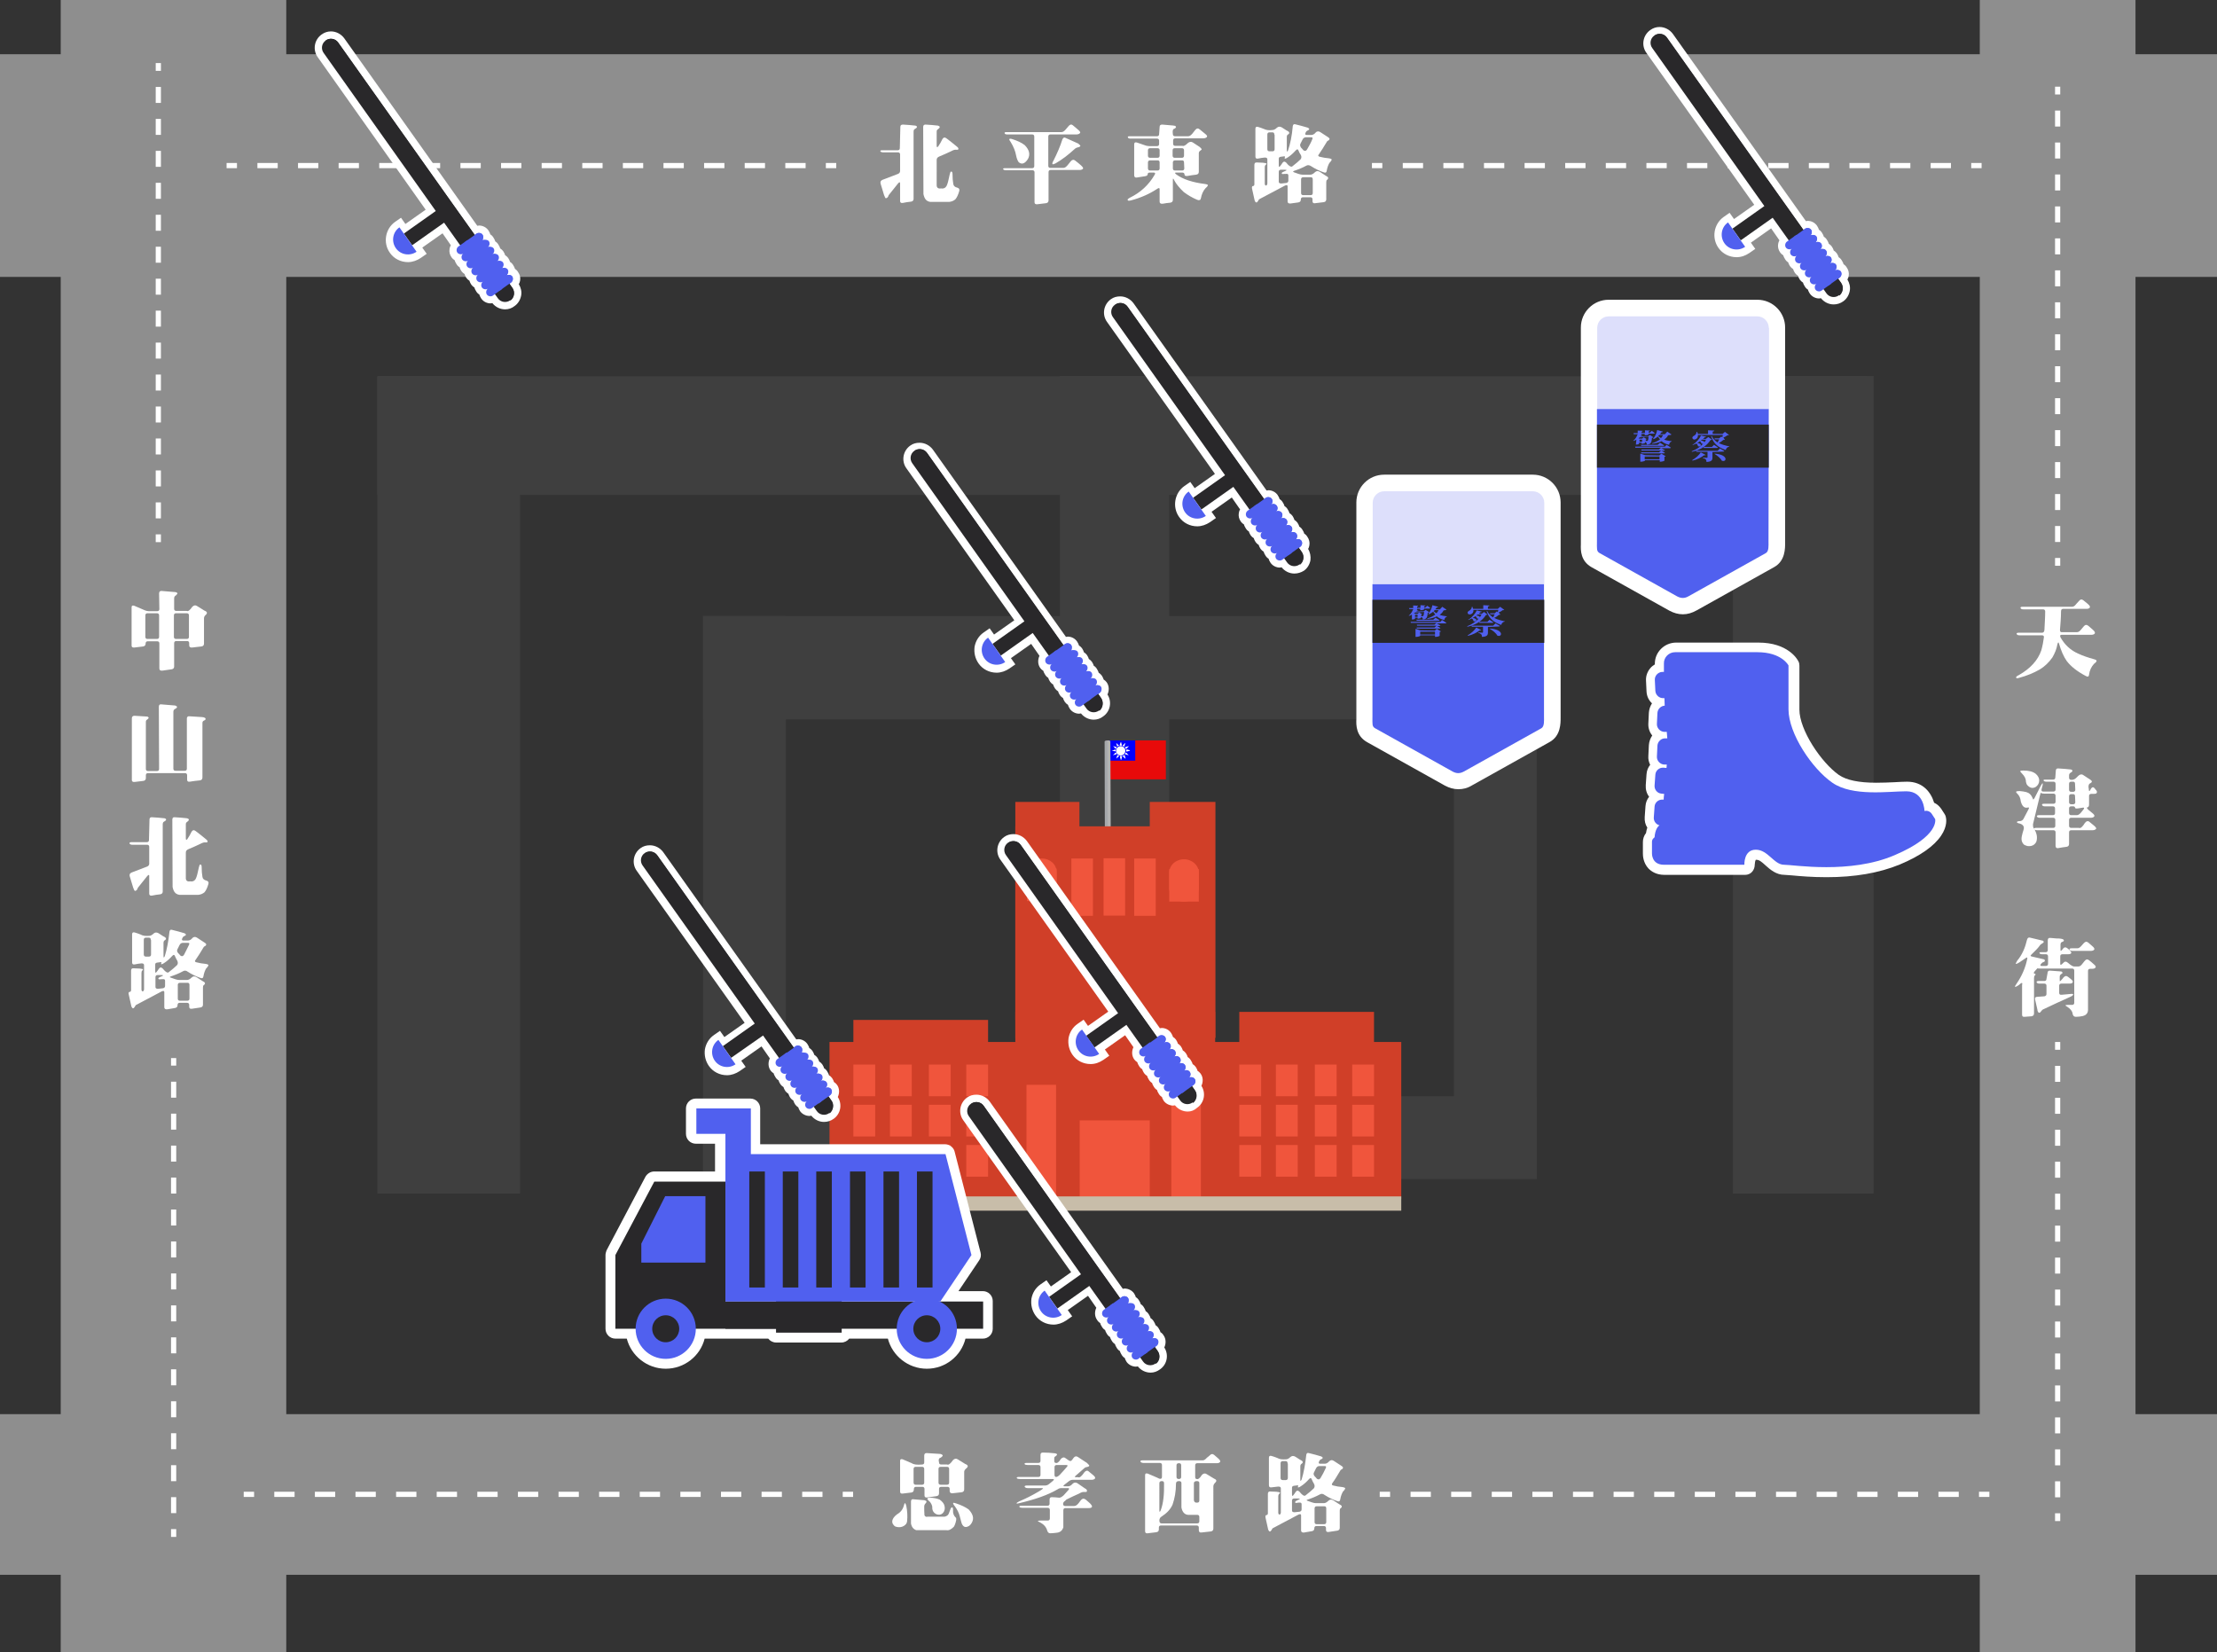 <?xml version="1.0" encoding="utf-8"?>
<!-- Generator: Adobe Illustrator 23.1.0, SVG Export Plug-In . SVG Version: 6.00 Build 0)  -->
<svg version="1.1" id="圖層_1" xmlns="http://www.w3.org/2000/svg" xmlns:xlink="http://www.w3.org/1999/xlink" x="0px" y="0px"
     viewBox="0 0 854.2 636.7" style="enable-background:new 0 0 854.2 636.7;" xml:space="preserve">
<rect x="0" y="0" width="854.2" height="636.7" fill="#333333" stroke="none"/>
<style type="text/css">
    .st0{fill:#3F3F3F;}
    .st1{fill:#8E8E8E;}
    .st2{fill:#E80A0A;}
    .st3{fill:#0000FF;}
    .st4{fill:#FFFFFF;}
    .st5{fill:#A6A8AB;}
    .st6{fill:#B3B3B3;}
    .st7{fill:#D03F28;}
    .st8{fill:#F0553C;}
    .st9{fill:#C8BDA9;}
    .st10{fill:none;stroke:#FFFFFF;stroke-width:2;stroke-miterlimit:10;}
    .st11{fill:none;stroke:#FFFFFF;stroke-width:2;stroke-miterlimit:10;stroke-dasharray:7.823,7.823;}
    .st12{fill:none;stroke:#FFFFFF;stroke-width:2;stroke-miterlimit:10;stroke-dasharray:6.157,6.157;}
    .st13{fill:#29282A;}
    .st14{fill:#5060EF;}
    .st15{opacity:0.17;fill:#3942EA;enable-background:new    ;}
</style>
<g id="bg">
    <g>
        <g>
            <rect x="408.4" y="144.9" class="st0" width="42.1" height="303.7"/>
            <rect x="145.4" y="145" class="st0" width="574.1" height="45.7"/>
            <rect x="145.4" y="144.9" class="st0" width="55" height="315"/>
            <g>
                <g>
                    <rect x="270.9" y="237.4" class="st0" width="317.8" height="39.8"/>
                    <rect x="270.9" y="237.4" class="st0" width="31.9" height="216.4"/>
                </g>
                <rect x="560.2" y="237.4" class="st0" width="31.9" height="216.4"/>
            </g>
            <rect x="667.7" y="144.9" class="st0" width="54.2" height="315"/>
        </g>
        <rect x="270.9" y="422.4" class="st0" width="321.2" height="31.9"/>
    </g>
    <g>
        <rect y="20.9" class="st1" width="854.2" height="85.8"/>
        <rect y="544.9" class="st1" width="854.2" height="61.9"/>
        <rect x="23.4" y="0" class="st1" width="86.9" height="636.7"/>
        <rect x="762.8" y="0" class="st1" width="60" height="636.7"/>
    </g>
    <g>
        <g>
            <rect x="426.2" y="285.3" class="st2" width="23" height="15"/>
            <g>
                <rect x="426.3" y="285.3" class="st3" width="11.1" height="7.8"/>
                <g>
                    <path class="st4" d="M430,289.3c0-1,0.8-1.8,1.8-1.8c1,0,1.8,0.8,1.8,1.8c0,1-0.8,1.8-1.8,1.8C430.8,291.1,430,290.3,430,289.3
                        z"/>
                    <path class="st4" d="M430.1,286.3c0.3,0.3,0.7,0.7,1.1,1c-0.1,0-0.2,0.1-0.3,0.1c-0.5,0.3-0.5,0.3-0.6-0.3
                        C430.2,286.9,430.1,286.6,430.1,286.3C430.1,286.3,430.1,286.3,430.1,286.3z"/>
                    <path class="st4" d="M430.3,287.9c-0.2,0.3-0.3,0.5-0.4,0.7c-0.3-0.4-0.7-0.7-1-1.1C429.3,287.6,429.8,287.7,430.3,287.9z"/>
                    <path class="st4" d="M429.9,289.9c0.1,0.2,0.3,0.4,0.4,0.7c-0.5,0.1-1,0.3-1.5,0.4C429.2,290.7,429.5,290.3,429.9,289.9z"/>
                    <path class="st4" d="M430.1,292.3c0.1-0.3,0.2-0.7,0.3-1c0.1-0.4,0.1-0.4,0.5-0.2c0.1,0,0.2,0.1,0.3,0.2
                        C430.9,291.6,430.5,292,430.1,292.3C430.1,292.3,430.1,292.3,430.1,292.3z"/>
                    <path class="st4" d="M431.8,292.7c-0.1-0.4-0.2-0.8-0.3-1.2c0-0.2,0-0.3,0.2-0.2c0.2,0,0.4,0,0.7,0c-0.1,0.5-0.3,1-0.4,1.5
                        C431.8,292.7,431.8,292.7,431.8,292.7z"/>
                    <path class="st4" d="M431.9,285.8c0.1,0.5,0.3,0.9,0.4,1.5c-0.3,0-0.5,0-0.8,0c0,0-0.1-0.1-0.1-0.2
                        C431.5,286.7,431.7,286.2,431.9,285.8C431.8,285.8,431.8,285.8,431.9,285.8z"/>
                    <path class="st4" d="M433.6,286.3c-0.1,0.5-0.3,0.9-0.4,1.4c-0.2-0.1-0.4-0.2-0.6-0.3c0,0-0.1-0.2,0-0.2
                        c0.3-0.3,0.6-0.6,0.9-0.9C433.5,286.3,433.6,286.3,433.6,286.3z"/>
                    <path class="st4" d="M433.5,292.3c-0.3-0.3-0.6-0.6-0.9-0.9c0,0,0-0.2,0.1-0.2c0.2-0.1,0.3-0.2,0.6-0.3c0.1,0.5,0.3,1,0.4,1.4
                        C433.6,292.2,433.5,292.2,433.5,292.3z"/>
                    <path class="st4" d="M428.4,289.2c0.4-0.1,0.9-0.2,1.3-0.4c0,0,0,0,0,0c0.3,0.1,0.1,0.4,0.1,0.6c0,0-0.1,0.2-0.2,0.1
                        c-0.4-0.1-0.8-0.2-1.3-0.3C428.4,289.3,428.4,289.2,428.4,289.2z"/>
                    <path class="st4" d="M433.4,287.9c0.5-0.1,1-0.3,1.5-0.4c0,0.1-0.1,0.2-0.1,0.2c-0.3,0.3-0.5,0.5-0.8,0.8
                        c-0.1,0.1-0.2,0.1-0.3,0C433.6,288.3,433.5,288.1,433.4,287.9z"/>
                    <path class="st4" d="M434.8,291c-0.5-0.1-0.9-0.3-1.4-0.4c0.1-0.2,0.2-0.4,0.3-0.6c0,0,0.2,0,0.2,0c0.3,0.3,0.6,0.6,0.9,0.9
                        C434.8,291,434.8,291,434.8,291z"/>
                    <path class="st4" d="M435.3,289.3c-0.4,0.1-0.8,0.2-1.2,0.3c0,0,0,0,0,0c-0.2,0-0.2-0.1-0.2-0.2c0.1-0.2-0.2-0.6,0.2-0.6
                        c0.4,0,0.8,0.2,1.3,0.3C435.3,289.2,435.3,289.3,435.3,289.3z"/>
                </g>
            </g>
            <g>
                <path class="st5" d="M426.7,285.3c-0.6,0-1.1,0.2-1.1,0.4l0.1,37.7c0,0.2,0.5,0.4,1.1,0.4s1.1-0.2,1.1-0.4l-0.1-37.7
                    C427.8,285.5,427.3,285.3,426.7,285.3z"/>
                <path class="st6" d="M427.8,285.7L427.8,285.7c0-0.2-0.5-0.4-1.1-0.4v0.7l0,0l0.1,36.9l0,0v0.7c0.6,0,1.1-0.2,1.1-0.4v0h0
                    L427.8,285.7z"/>
            </g>
        </g>
        <g>
            <g>
                <rect x="391.2" y="309" class="st7" width="24.7" height="90.9"/>
            </g>
            <g>
                <rect x="443" y="309" class="st7" width="25.3" height="90.9"/>
            </g>
            <g>
                <rect x="391.2" y="318.4" class="st7" width="76.8" height="74.6"/>
            </g>
            <g>
                <g>
                    <rect x="412.8" y="330.8" class="st8" width="8.3" height="22.1"/>
                </g>
                <g>
                    <rect x="425.2" y="330.7" class="st8" width="8.3" height="22.1"/>
                </g>
                <g>
                    <rect x="437" y="330.8" class="st8" width="8.3" height="22.1"/>
                </g>
                <g>
                    <g>
                        <path class="st8" d="M401.4,347.2L401.4,347.2c-3.2,0-5.7-2.3-5.7-5.2V336c0-2.9,2.5-5.2,5.7-5.2l0,0c3.2,0,5.7,2.3,5.7,5.2
                            v5.9C407.1,344.9,404.5,347.2,401.4,347.2z"/>
                    </g>
                    <g>
                        <rect x="395.7" y="334.7" class="st8" width="11.4" height="12.5"/>
                    </g>
                </g>
                <g>
                    <g>
                        <path class="st8" d="M456.2,347.4L456.2,347.4c-3.1,0-5.7-2.3-5.7-5.2v-5.9c0-2.9,2.5-5.2,5.7-5.2l0,0c3.1,0,5.7,2.3,5.7,5.2
                            v5.9C461.9,345,459.4,347.4,456.2,347.4z"/>
                    </g>
                    <g>
                        <rect x="450.5" y="334.9" class="st8" width="11.4" height="12.5"/>
                    </g>
                </g>
            </g>
            <g>
                <rect x="319.6" y="401.5" class="st7" width="220.3" height="60.5"/>
            </g>
            <g>
                <rect x="391.2" y="389.9" class="st7" width="77" height="73.9"/>
            </g>
            <g>
                <g>
                    <g>
                        <g>
                            <rect x="328.8" y="410.2" class="st8" width="8.4" height="12.2"/>
                        </g>
                    </g>
                    <g>
                        <g>
                            <rect x="328.8" y="425.7" class="st8" width="8.4" height="12.2"/>
                        </g>
                    </g>
                    <g>
                        <g>
                            <rect x="328.8" y="441.2" class="st8" width="8.4" height="12.2"/>
                        </g>
                    </g>
                </g>
                <g>
                    <g>
                        <g>
                            <rect x="342.9" y="410.2" class="st8" width="8.4" height="12.2"/>
                        </g>
                    </g>
                    <g>
                        <g>
                            <rect x="342.9" y="425.7" class="st8" width="8.4" height="12.2"/>
                        </g>
                    </g>
                    <g>
                        <g>
                            <rect x="342.9" y="441.2" class="st8" width="8.4" height="12.2"/>
                        </g>
                    </g>
                </g>
                <g>
                    <g>
                        <g>
                            <rect x="357.9" y="410.2" class="st8" width="8.4" height="12.2"/>
                        </g>
                    </g>
                    <g>
                        <g>
                            <rect x="357.9" y="425.7" class="st8" width="8.4" height="12.2"/>
                        </g>
                    </g>
                    <g>
                        <g>
                            <rect x="357.9" y="441.2" class="st8" width="8.4" height="12.2"/>
                        </g>
                    </g>
                </g>
                <g>
                    <g>
                        <g>
                            <rect x="372.3" y="410.2" class="st8" width="8.4" height="12.2"/>
                        </g>
                    </g>
                    <g>
                        <g>
                            <rect x="372.3" y="425.7" class="st8" width="8.4" height="12.2"/>
                        </g>
                    </g>
                    <g>
                        <g>
                            <rect x="372.3" y="441.2" class="st8" width="8.4" height="12.2"/>
                        </g>
                    </g>
                </g>
            </g>
            <g>
                <g>
                    <g>
                        <g>
                            <rect x="477.5" y="410.2" class="st8" width="8.4" height="12.2"/>
                        </g>
                    </g>
                    <g>
                        <g>
                            <rect x="477.5" y="425.7" class="st8" width="8.4" height="12.2"/>
                        </g>
                    </g>
                    <g>
                        <g>
                            <rect x="477.5" y="441.2" class="st8" width="8.4" height="12.2"/>
                        </g>
                    </g>
                </g>
                <g>
                    <g>
                        <g>
                            <rect x="491.6" y="410.2" class="st8" width="8.4" height="12.2"/>
                        </g>
                    </g>
                    <g>
                        <g>
                            <rect x="491.6" y="425.7" class="st8" width="8.4" height="12.2"/>
                        </g>
                    </g>
                    <g>
                        <g>
                            <rect x="491.6" y="441.2" class="st8" width="8.4" height="12.2"/>
                        </g>
                    </g>
                </g>
                <g>
                    <g>
                        <g>
                            <rect x="506.6" y="410.2" class="st8" width="8.4" height="12.2"/>
                        </g>
                    </g>
                    <g>
                        <g>
                            <rect x="506.6" y="425.7" class="st8" width="8.4" height="12.2"/>
                        </g>
                    </g>
                    <g>
                        <g>
                            <rect x="506.6" y="441.2" class="st8" width="8.4" height="12.2"/>
                        </g>
                    </g>
                </g>
                <g>
                    <g>
                        <g>
                            <rect x="521" y="410.2" class="st8" width="8.4" height="12.2"/>
                        </g>
                    </g>
                    <g>
                        <g>
                            <rect x="521" y="425.7" class="st8" width="8.4" height="12.2"/>
                        </g>
                    </g>
                    <g>
                        <g>
                            <rect x="521" y="441.2" class="st8" width="8.4" height="12.2"/>
                        </g>
                    </g>
                </g>
            </g>
            <g>
                <rect x="395.5" y="418" class="st8" width="11.4" height="43.2"/>
            </g>
            <g>
                <rect x="451.3" y="418" class="st8" width="11.4" height="43.2"/>
            </g>
            <g>
                <rect x="416" y="431.7" class="st8" width="27" height="29.5"/>
            </g>
            <g>
                <rect x="319.6" y="461" class="st9" width="220.3" height="5.5"/>
            </g>
            <g>
                <rect x="424" y="440.9" class="st8" width="1" height="11.1"/>
            </g>
            <g>
                <rect x="432.5" y="440.9" class="st8" width="1" height="11.1"/>
            </g>
            <rect x="328.8" y="393" class="st7" width="51.9" height="14.1"/>
            <rect x="477.5" y="389.9" class="st7" width="51.9" height="14.1"/>
        </g>
    </g>
    <g>
        <g>
            <line class="st10" x1="322.2" y1="63.8" x2="318.2" y2="63.8"/>
            <line class="st11" x1="310.4" y1="63.8" x2="95.3" y2="63.8"/>
            <line class="st10" x1="91.3" y1="63.8" x2="87.3" y2="63.8"/>
        </g>
    </g>
    <g>
        <g>
            <line class="st10" x1="763.5" y1="63.8" x2="759.5" y2="63.8"/>
            <line class="st11" x1="751.7" y1="63.8" x2="536.5" y2="63.8"/>
            <line class="st10" x1="532.6" y1="63.8" x2="528.6" y2="63.8"/>
        </g>
    </g>
    <g>
        <g>
            <line class="st10" x1="766.5" y1="575.8" x2="762.5" y2="575.8"/>
            <line class="st11" x1="754.7" y1="575.8" x2="539.5" y2="575.8"/>
            <line class="st10" x1="535.6" y1="575.8" x2="531.6" y2="575.8"/>
        </g>
    </g>
    <g>
        <g>
            <line class="st10" x1="328.7" y1="575.8" x2="324.7" y2="575.8"/>
            <line class="st11" x1="316.9" y1="575.8" x2="101.8" y2="575.8"/>
            <line class="st10" x1="97.9" y1="575.8" x2="93.9" y2="575.8"/>
        </g>
    </g>
    <g>
        <g>
            <line class="st10" x1="61" y1="24.3" x2="61" y2="27.3"/>
            <line class="st12" x1="61" y1="33.5" x2="61" y2="202.8"/>
            <line class="st10" x1="61" y1="205.9" x2="61" y2="208.9"/>
        </g>
    </g>
    <g>
        <g>
            <line class="st10" x1="792.8" y1="33.4" x2="792.8" y2="36.4"/>
            <line class="st12" x1="792.8" y1="42.6" x2="792.8" y2="211.9"/>
            <line class="st10" x1="792.8" y1="215" x2="792.8" y2="218"/>
        </g>
    </g>
    <g>
        <g>
            <line class="st10" x1="792.8" y1="401.5" x2="792.8" y2="404.5"/>
            <line class="st12" x1="792.8" y1="410.7" x2="792.8" y2="580"/>
            <line class="st10" x1="792.8" y1="583.1" x2="792.8" y2="586.1"/>
        </g>
    </g>
    <g>
        <g>
            <line class="st10" x1="66.9" y1="407.7" x2="66.9" y2="410.6"/>
            <line class="st12" x1="66.9" y1="416.8" x2="66.9" y2="586.1"/>
            <line class="st10" x1="66.9" y1="589.2" x2="66.9" y2="592.2"/>
        </g>
    </g>
    <g>
        <path class="st4" d="M61.3,228.7c0-0.7,0.3-1,0.9-1l4.8,0.4c0.6,0,1.1,0.1,1.4,0.5c0,0.1-0.2,0.4-0.6,0.8
            c-0.5,0.3-0.7,0.6-0.7,1.2v4c0,0.5,0.3,0.8,0.8,0.8h4c0.6,0.3,1.3-0.3,2.2-1.6c0.6-0.6,1.2-0.7,1.8-0.3l2.9,1.8
            c1.1,0.4,1.2,1,0.4,1.7c-0.4,0.3-0.6,0.8-0.6,1.3v9.7c0,0.6-0.3,1-1,1.1c-1.2,0.1-2.4,0.3-3.5,0.4c-0.8,0.1-1.2-0.2-1.2-0.9v-0.8
            c0-0.5-0.3-0.8-0.8-0.8h-4.2c-0.5,0-0.8,0.3-0.8,0.8v9c0,0.6-0.3,1-1,1.1l-3.5,0.5c-0.8,0.1-1.2-0.2-1.2-0.8v-9.7
            c0-0.5-0.3-0.8-0.8-0.8h-3.7c-0.5,0-0.8,0.3-0.8,0.9c0,0.6-0.3,1-1,1.1l-3.3,0.4c-0.7,0.1-1.1-0.2-1.1-0.7v-14.8
            c0-0.6,0.3-0.8,1-0.6c1.4,0.6,2.8,1.2,4.2,1.8c0.5,0.2,1,0.3,1.4,0.3h3.3c0.5,0,0.8-0.3,0.8-0.8L61.3,228.7L61.3,228.7z
             M61.3,237.1c0-0.5-0.3-0.8-0.8-0.8h-3.7c-0.5,0-0.8,0.3-0.8,0.8v8.3c0,0.5,0.3,0.8,0.8,0.8h3.7c0.5,0,0.8-0.3,0.8-0.8V237.1z
             M72.8,237.1c0-0.5-0.3-0.8-0.8-0.8h-4.2c-0.5,0-0.8,0.3-0.8,0.8v8.3c0,0.5,0.3,0.8,0.8,0.8H72c0.5,0,0.8-0.3,0.8-0.8V237.1z"/>
        <path class="st4" d="M61.2,272.3c0-0.6,0.3-1,0.9-0.9l4.8,0.4c0.5,0,1,0.1,1.3,0.5c0.1,0.3-0.2,0.6-0.8,0.9
            c-0.4,0.2-0.6,0.6-0.6,1.1v21.9c0,0.5,0.3,0.8,0.8,0.8h3.6c0.5,0,0.8-0.3,0.8-0.8v-19.3c0-0.6,0.3-1,1-0.9l4.8,0.3
            c0.4,0,0.8,0.1,1.2,0.3c0.4,0.4,0.3,0.8-0.5,1.1c-0.4,0.2-0.5,0.5-0.5,1v20.9c0,0.6-0.3,1-1,1.1c-1.3,0.1-2.6,0.3-3.9,0.5
            c-0.7,0.1-1-0.2-1-0.8v-1.7c0-0.5-0.3-0.8-0.8-0.8H57c-0.5,0-0.8,0.3-0.8,0.8v1.1c0,0.6-0.3,1-1,1.1c-1.1,0.1-2.2,0.3-3.3,0.4
            c-0.7,0.1-1.1-0.2-1.1-0.7v-23.8c0-0.6,0.3-1,1-1l4.8,0.3c0.3,0,0.6,0.2,0.7,0.5c0,0.1-0.2,0.3-0.5,0.6c-0.4,0.2-0.6,0.5-0.6,0.9
            v18.2c0,0.5,0.3,0.8,0.8,0.8h3.5c0.5,0,0.8-0.3,0.8-0.8L61.2,272.3L61.2,272.3z"/>
        <path class="st4" d="M57.6,315.8c0-0.6,0.3-1,1-0.9c1.6,0.1,3.2,0.2,4.8,0.4c0.4,0.1,0.6,0.3,0.6,0.5c0,0.3-0.3,0.5-0.8,0.8
            c-0.3,0.1-0.5,0.5-0.5,1v25.9c0,0.6-0.3,1-1,1.1c-1.1,0.1-2.2,0.3-3.2,0.5c-0.7,0.1-1-0.2-1-0.8v-6.8c0-0.5-0.3-0.5-0.8,0.1
            l-3.6,4.5c-0.2,0.7-0.5,1.1-1.1,1.2c-0.2-0.1-0.4-0.5-0.7-1.3l-1.3-4.3c-0.2-0.7,0-1.2,0.7-1.5l6-2.3c0.5-0.2,0.8-0.6,0.8-1.1
            v-6.5c0-0.5-0.3-0.8-0.8-0.8h-5.6c-0.6,0-1-0.1-1.2-0.5c-0.1-0.3,0.2-0.5,0.8-0.5h5.9c0.5,0,0.8-0.3,0.8-0.8L57.6,315.8
            L57.6,315.8z M66.4,315.8c0-0.6,0.3-1,0.9-0.9c1.6,0.1,3.2,0.2,4.8,0.4c0.9,0.3,0.9,0.7,0,1.4c-0.4,0.2-0.5,0.5-0.5,1v5.3
            c0,0.7,0.2,0.8,0.6,0.3c0.6-0.9,1.2-1.9,1.6-2.8c0.4-0.7,1-0.8,1.7-0.2c1.3,1,2.6,2,3.9,3.1c0.5,0.4,0.7,0.7,0.5,1.1
            c-0.1,0.1-0.3,0.1-0.8,0.1c-0.4-0.1-1.1,0.1-2,0.6c-1.5,0.7-3,1.4-4.5,2c-0.7,0.3-1,0.7-1,1.3v9.5c-0.1,1.3,0.5,1.8,1.7,1.6
            c1.1,0.2,1.9-0.3,2.3-1.4c0.3-0.7,0.6-2,1-3.9c0.2-0.8,0.3-1.2,0.6-1.2c0.3,0,0.5,0.3,0.5,1c0,1.4,0.1,2.7,0.3,3.8
            c0.1,0.7,0.6,1.2,1.5,1.4c0.7,0.2,1,0.6,0.8,1.3c-0.4,1.4-0.9,2.5-1.5,3.2c-0.7,0.6-1.5,0.9-2.4,1h-7.2c-1-0.1-1.8-0.6-2.3-1.7
            c-0.2-0.4-0.3-0.9-0.4-1.3L66.4,315.8L66.4,315.8z"/>
        <path class="st4" d="M65.3,359c0.1-0.6,0.4-0.9,1-0.7c1.6,0.4,3.2,0.8,4.8,1.3c0.8,0.4,0.7,0.8-0.3,1.2c-0.2,0.1-0.4,0.3-0.6,0.8
            c-0.2,0.5-0.1,0.8,0.4,0.8h1.9c0.5,0,1.1-0.3,1.6-0.9s1.2-0.6,1.8-0.2c0.8,0.5,1.5,1,2.3,1.5c0.7,0.4,1.1,0.7,1.3,1.1
            c-0.1,0.3-0.3,0.6-0.6,0.7c-0.3,0.1-0.5,0.4-0.7,0.8c-1,1.7-1.9,3.1-2.8,4.4c-0.5,0.5-0.3,0.9,0.3,1c1.1,0.3,2.3,0.5,3.5,0.6
            c0.7,0.1,1.1,0.3,1.1,0.5c0,0.2-0.3,0.7-0.9,1.3c-0.4,0.7-0.8,1.7-1,2.9c-0.1,0.8-0.5,1-1.2,0.7c-1.5-0.5-3.2-1.3-4.9-2.4
            c-0.6-0.5-1.3-0.5-1.9-0.1c-1.3,0.7-2.7,1.3-4.5,1.9c-0.6,0.2-0.6,0.4-0.1,0.5l1.7,0.6c0.6,0.2,1.1,0.3,1.5,0.3h3.1
            c0.5,0,1.1-0.3,1.7-0.9c0.6-0.6,1.2-0.6,1.9-0.2c0.8,0.5,1.5,1,2.3,1.5c1.1,0.5,1.3,1,0.5,1.6c-0.2,0.1-0.3,0.4-0.3,0.9v6.6
            c0,0.6-0.3,1-1,1.1l-3.3,0.5c-0.7,0.1-1-0.2-1-0.8v-0.7c0-0.5-0.3-0.8-0.8-0.8h-2.9c-0.5,0-0.8,0.3-0.8,0.9s-0.3,1-1,1.1l-2.9,0.5
            c-0.8,0.1-1.2-0.2-1.2-0.8v-5.8c0-0.5-0.3-0.6-1-0.3l-10,5.3c-0.3,0.6-0.6,1-0.9,1.2c-0.3,0.1-0.6-0.2-0.8-0.8l-1-4.5
            c-0.2-0.6,0-1,0.3-1c0.4,0,0.6-0.3,0.6-0.7v-7.5c0-0.6,0.3-1,1-0.9l2.3,0.1c0.8,0.1,1.3,0.2,1.3,0.3c0,0.1-0.1,0.3-0.3,0.5
            c-0.2,0.1-0.3,0.5-0.3,1v6.2c0,0.5,0.2,0.8,0.5,0.8c0.3-0.1,0.5-0.4,0.5-0.9v-9.2c0-0.5-0.3-0.7-1-0.7c-0.9,0.1-1.8,0.2-2.6,0.4
            c-0.7,0.1-1-0.1-1-0.8V360c0-0.6,0.3-0.9,1-0.7c0.8,0.2,1.5,0.5,2.3,0.8c0.8,0.5,1.9,0.6,3.3,0.5c0.5,0,1.1-0.3,1.7-0.9
            c0.6-0.5,1.2-0.5,1.9-0.1l1.7,1.1c1.2,0.5,1.5,1.1,0.7,1.6c-0.3,0.1-0.5,0.5-0.5,1v5.1c0,0.7,0.2,0.7,0.5,0
            C64.3,365.8,64.9,362.7,65.3,359z M58.1,362.2c0-0.6-0.2-0.9-0.7-0.9h-1.2c-0.5,0-0.8,0.3-0.8,0.8v5.7c0,0.5,0.3,0.8,0.8,0.8h1.2
            c0.5,0,0.8-0.3,0.8-0.8V362.2z M67.4,368.4c-0.2-0.6-0.6-0.6-1.1,0c-1,1.1-2,2-3.1,2.7c-0.6,0.4-1,0.5-1.1,0.4
            c-0.1-0.1,0-0.3,0.1-0.5c0.1-0.3-0.2-0.3-0.8-0.2l-0.8,0.1c-0.6,0.1-0.8,0.3-0.8,0.8v2.3c0,0.5,0,0.8,0.2,0.8
            c0.1,0,0.4-0.3,0.8-0.9l0.4-0.6c0.4-0.6,0.9-0.7,1.5-0.1l0.6,0.7c0.7,0.7,1.2,1,1.6,0.8c1.4-1.1,2.5-2,3.3-2.8
            c0.4-0.5,0.4-1.1,0.1-1.7C67.9,369.5,67.6,368.9,67.4,368.4z M61.8,376.4c1.3-0.5,1.3-0.7,0.2-0.7h-1.3c-0.5,0-0.8,0.3-0.8,0.8
            v3.8c0,0.5,0.3,0.7,1,0.7l1.9-0.2c0.5-0.1,0.8-0.4,0.8-0.9v-2c0-0.5-0.3-0.7-1-0.6c-0.1,0-0.2,0-0.3,0c-0.8,0.1-1.2,0.1-1.2-0.1
            C60.8,377,61.1,376.7,61.8,376.4z M72.8,364.1c0.3-0.6,0.1-0.8-0.3-0.8h-2.1c-0.5,0-1,0.3-1.3,1l-0.7,1.4c-0.3,0.5-0.2,1,0.2,1.5
            c0.3,0.3,0.6,0.6,0.9,1c0.6,0.4,1,0.3,1.4-0.3C71.6,366.6,72.2,365.3,72.8,364.1z M73,379.5c0-0.6-0.3-0.8-0.7-0.8h-3
            c-0.5,0-0.8,0.3-0.8,0.8v5.3c0,0.5,0.3,0.8,0.8,0.8h2.9c0.5,0,0.8-0.3,0.8-0.8V379.5z"/>
    </g>
    <g>
        <g>
            <path class="st4" d="M800.9,231.7c0.6-0.8,1.2-0.9,1.8-0.4l1.6,1.3c0.8,0.7,1.1,1.1,0.9,1.5c-0.2,0.3-0.6,0.5-1.2,0.5h-9.1
                c-0.5,0-0.8,0.3-0.8,1c0,2.2-0.2,4.6-0.4,7.1c0,0.6,0.2,0.9,0.6,0.9h5.9c0.5,0,1.1-0.3,1.6-1l1.1-1.3c0.5-0.6,1.1-0.7,1.8-0.1
                l1.6,1.4c0.8,0.7,1,1.1,0.8,1.5c-0.2,0.3-0.7,0.5-1.3,0.5h-11.5c-0.5,0-0.7,0.3-0.4,1c1.6,2.8,3.8,4.9,6.7,6.2
                c1.9,0.9,4,1.6,6.2,2.2c0.7,0.2,1,0.4,1,0.6c0,0.3-0.3,0.7-1,1.2c-1,1.1-1.7,2.5-1.9,4.2c-0.1,0.7-0.4,0.9-1.2,0.5
                c-3.4-1.8-5.8-3.7-7.4-5.8c-1.2-1.7-2.2-4-3-6.8c-0.2-0.6-0.4-0.4-0.6,0.4c-0.3,1.8-1,3.4-1.9,5c-1.4,2-3,3.5-4.8,4.6
                c-2.4,1.4-5.1,2.5-8.1,3.3c-0.7,0.2-1,0.2-1.1-0.1c-0.1-0.3,0.3-0.6,1.1-1c4.4-2.5,7.3-5.7,8.6-9.5c0.5-1.8,0.8-3.4,1-5
                c0.1-0.5-0.2-0.8-0.7-0.8h-8.6c-0.6,0-1-0.1-1.2-0.5c-0.1-0.3,0.1-0.5,0.8-0.5h9c0.5,0,0.8-0.3,0.9-1c0.1-2.4,0.3-4.8,0.3-7.2
                c0-0.5-0.3-0.8-0.8-0.8h-7.5c-0.6,0-1-0.1-1.2-0.5c-0.1-0.3,0.1-0.5,0.8-0.5h19.1c0.5,0,1-0.3,1.5-1L800.9,231.7z"/>
            <path class="st4" d="M792.1,297c0-0.6,0.3-1,1-0.9c1.6,0.1,3.2,0.2,4.8,0.4c0.4,0.1,0.6,0.3,0.6,0.5c-0.1,0.4-0.4,0.6-0.8,0.8
                c-0.3,0.2-0.5,0.5-0.5,1v0.9c0,0.5,0.3,0.8,1,0.8s1.3-0.3,1.8-0.8l0.7-0.7c0.6-0.6,1.3-0.8,1.9-0.4l2.9,1.9
                c0.7,0.5,0.6,0.9-0.1,1.3c-0.6,0.2-0.9,1-0.6,2.2c0,1.1,0.3,1.1,0.9-0.2c0.5-0.6,0.9-0.6,1.4,0c0.1,0.1,0.2,0.2,0.2,0.3
                c0.7,0.6,0.8,1.2,0.5,1.5c-0.1,0.2-0.5,0.3-1.1,0.3h-1c-0.5,0-0.8,0.3-0.8,0.8v3.3c0,0.6-0.2,1-0.6,1.1c-0.4,0-0.3,0.3,0.3,0.9
                l1.7,1.4c0.6,0.5,0.8,0.9,0.6,1.2c-0.2,0.3-0.7,0.5-1.3,0.5H798c-0.5,0-0.8,0.3-0.8,0.8v2.3c0,0.5,0.3,0.8,0.8,0.8h3
                c0.6,0.3,1.4-0.4,2.3-1.9c0.6-0.8,1.3-0.9,1.9-0.3l1.7,1.4c0.6,0.5,0.9,1,0.7,1.2c-0.3,0.3-0.7,0.5-1.3,0.5H798
                c-0.5,0-0.8,0.3-0.8,0.8v4.5c0,0.6-0.3,1-1,1.1c-1,0.1-2.1,0.3-3.2,0.5c-0.6,0.1-1-0.2-1-0.9v-5.2c0-0.5-0.3-0.8-0.8-0.8H785
                c-0.6,0-1-0.1-1.2-0.4c-0.2-0.3,0.1-0.5,0.6-0.5h6.7c0.5,0,0.8-0.3,0.8-0.8v-2.3c0-0.5-0.3-0.8-0.8-0.8h-5.1
                c-0.6,0-1-0.1-1.2-0.5c-0.1-0.3,0.2-0.5,0.8-0.5h5.4c0.5,0,0.8-0.3,0.8-0.8v-1.8c0-0.5-0.3-0.8-0.8-0.8H788c-0.6,0-1-0.1-1.2-0.5
                c-0.1-0.3,0.1-0.5,0.8-0.5h3.6c0.5,0,0.8-0.3,0.8-0.8v-2.3c0-0.5-0.3-0.8-0.8-0.8h-3.6c-0.6,0-1-0.1-1.2-0.3
                c-0.1-0.1-0.2,0.1-0.4,0.9c-0.9,3.7-1.8,7.5-2.7,11.2c0,0.7,0,1.2,0.3,1.5c1.2,1.9,1.5,3.6,1,5.2c-0.6,1.3-1.8,1.9-3.4,1.7
                c-0.5-0.1-0.9-0.3-1.3-0.5c-0.9-0.8-1.2-1.9-0.9-3.3c0.2-0.9,0.4-1.7,0.7-2.6c0.3-1.1-0.2-1.9-1.6-2.3c-0.6-0.1-1-0.3-1-0.5
                c0-0.2,0.3-0.4,1-0.4c0.7,0,1.2-0.3,1.5-0.8l2-3.8c0.3-0.6,0.2-0.8-0.5-0.6c-1.2,0.2-2-0.6-2.5-2.4c-0.1-1-0.4-1.9-1-2.6
                c-0.6-0.6-0.9-1-0.8-1.1c0.1-0.2,0.5-0.3,1.3-0.3c1,0.1,1.9,0.2,2.6,0.4c1.1,0.3,1.9,1,2.5,2.4c0.1,0.6,0.3,0.6,0.7-0.1
                c0.8-1.6,1.6-3.1,2.4-4.7c0.4-0.7,0.6-1,0.7-1c0.1,0.2,0.1,0.6-0.1,1.2c-0.1,0.4-0.2,0.8-0.3,1.2c-0.1,0.5,0.1,0.8,0.6,0.8h4
                c0.5,0,0.8-0.3,0.8-0.8V302c0-0.5-0.3-0.8-0.8-0.8h-2.6c-0.6,0-1-0.1-1.2-0.4c-0.2-0.3,0.1-0.4,0.7-0.4h3c0.5,0,0.8-0.3,0.8-0.8
                L792.1,297L792.1,297z M778.4,297.1c0.1-0.1,0.4-0.2,1.1-0.2c2.2,0,3.8,0.4,4.9,1.3c0.8,0.7,1.3,1.6,1.3,2.5
                c0,1.1-0.5,1.9-1.3,2.5c-1.2,0.7-2.3,0.5-3.4-0.8c-0.2-0.3-0.3-0.7-0.4-1.1c0-1.2-0.5-2.2-1.5-3.2
                C778.6,297.6,778.3,297.2,778.4,297.1z M799.5,302.1c0-0.6-0.2-0.9-0.7-0.9H798c-0.5,0-0.8,0.3-0.8,0.8v2.3
                c0,0.5,0.3,0.8,0.8,0.8h0.8c0.5,0,0.8-0.3,0.8-0.8L799.5,302.1L799.5,302.1z M799.5,306.8c0-0.6-0.3-0.8-0.7-0.8H798
                c-0.5,0-0.8,0.3-0.8,0.8v2.3c0,0.5,0.3,0.8,0.8,0.8h0.8c0.5,0,0.8-0.3,0.8-0.8L799.5,306.8L799.5,306.8z M799.5,311.2
                c0-0.3-0.3-0.5-0.7-0.5H798c-0.5,0-0.8,0.3-0.8,0.8v1.8c0,0.5,0.3,0.8,0.8,0.8h2.2c0.5,0,1-0.3,1.6-1l0.8-1
                c0.6-0.7,0.5-1-0.1-0.9l-1.9,0.3C799.9,311.6,799.5,311.5,799.5,311.2z"/>
            <path class="st4" d="M781,362.1c0.2-0.7,0.6-1,1.2-0.8c1.6,0.4,3.3,0.8,5,1.2c0.4,0.4,0.3,0.7-0.3,1c-0.4,0.2-0.8,0.5-1.1,1
                c-0.7,1-1.8,2-3.1,3.3c-0.5,0.4-0.4,0.7,0.3,0.8l4.3,1c0.3,0,0.5,0.2,0.6,0.5c-0.1,0.4-0.3,0.6-0.6,0.6c-0.3,0.1-0.6,0.4-0.9,0.7
                c-0.4,0.5-0.3,0.8,0.2,0.8h1.7c0.5,0,0.8-0.3,0.8-0.8v-2.9c0-0.5-0.3-0.8-0.8-0.8h-1.3c-0.6,0-1-0.1-1.2-0.4
                c-0.1-0.3,0.1-0.4,0.7-0.4h1.7c0.5,0,0.8-0.3,0.8-0.8v-3.8c0-0.6,0.3-1,1-0.9l2.3,0.2c1.3,0,2.2,0.1,2.7,0.4
                c0.4,0.4,0.2,0.8-0.6,1c-0.3,0.1-0.5,0.5-0.5,1v2c0,0.5,0.2,0.5,0.7-0.1l0.3-0.4c0.5-0.6,1.1-0.6,1.8,0l0.6,0.5
                c0.6,0.6,0.9,1,0.7,1.3c-0.2,0.3-0.6,0.4-1.3,0.4h-2.1c-0.5,0-0.8,0.3-0.8,0.8v2.9c0,0.5,0.3,0.5,0.9-0.1
                c0.1-0.1,0.2-0.2,0.3-0.3c0.5-0.6,1.1-0.6,1.8,0c1.1,1,2,1.5,2.5,1.4h1.5c0.5,0,1-0.3,1.5-1l0.8-1c0.6-0.8,1.2-0.9,1.8-0.4
                c0.6,0.5,1.3,1,1.9,1.6c0.6,0.5,0.8,0.9,0.6,1.2c-0.2,0.3-0.6,0.5-1.3,0.5h-0.8c-0.5,0-0.8,0.3-0.8,0.8v14.5
                c0.1,1.6-0.5,2.5-2,2.9c-0.9,0.2-1.8,0.3-2.7,0.3c-0.6,0-1-0.3-1.2-1c-0.1-1.1-0.8-2-2-2.8c-0.5-0.3-0.8-0.5-0.8-0.6
                c0-0.1,0.3-0.2,1-0.2h1.6c0.5,0,0.8-0.3,0.8-0.8V374c0-0.5-0.3-0.8-0.8-0.8h-12.3c-0.6,0-1,0-1-0.1c0-0.1-0.3,0.2-0.9,0.9
                c-0.6,0.6-0.7,1-0.5,1.1c0.4,0.1,0.6,0.2,0.6,0.3c0,0.1-0.1,0.3-0.3,0.5c-0.2,0.1-0.3,0.5-0.3,1v13.6c0,0.6-0.3,1-1,1.1l-2.6,0.2
                c-0.7,0.1-1-0.2-1-0.8v-11.5c0.3-1-0.2-1-1.3,0.1c-0.8,0.5-1.3,0.8-1.4,0.6c-0.1-0.1,0.1-0.5,0.6-1.2c2-2.9,3.4-6.1,4.1-9.6
                c0.1-0.6-0.1-0.6-0.8-0.1c-0.7,0.5-1.5,1-2.2,1.5c-0.8,0.5-1.3,0.7-1.4,0.6c-0.1-0.1,0.1-0.5,0.5-1.2
                C779.2,367.8,780.3,365.1,781,362.1z M788.9,375c0-0.7,0.3-1,0.9-1c1.4,0.1,2.8,0.2,4.1,0.3c0.5,0,0.7,0.2,0.8,0.6
                c-0.1,0.1-0.3,0.3-0.6,0.5c-0.3,0.2-0.5,0.5-0.5,1v0.9c0,0.5,0,0.8,0.1,0.8c0.1,0,0.4-0.3,1-1l0.3-0.4c0.6-0.7,1.2-0.8,1.8-0.3
                l0.9,0.7c0.8,0.6,1.1,1.1,0.9,1.4c-0.1,0.3-0.5,0.5-1.2,0.5h-3.2c-0.5,0-0.8,0.3-0.8,0.8v2.8c0,0.5,0.3,0.8,1,0.7l3.3-0.3
                c0.7-0.1,1.1,0,1.1,0.2c0,0.2-0.3,0.5-0.9,0.8c-3.5,1.6-7.1,3.2-10.6,4.9c-0.3,0.1-0.6,0.4-0.9,0.8c-0.3,0.5-0.6,0.6-0.9,0.5
                c-0.3-0.3-0.5-0.7-0.5-1.2c-0.3-1.3-0.6-2.6-0.9-3.9c-0.1-0.6,0.1-1,0.8-1c0.9-0.1,1.8-0.1,2.8-0.2c0.5-0.1,0.8-0.4,0.8-0.9v-3.2
                c0-0.5-0.3-0.8-0.8-0.8h-1.8c-0.6,0-1-0.1-1.2-0.5c-0.1-0.3,0.2-0.5,0.8-0.5h2.2c0.5,0,0.8-0.3,0.8-0.8L788.9,375L788.9,375z
                 M802.8,363.5c0.6-0.7,1.2-0.8,1.8-0.3l1.6,1.4c0.6,0.5,0.9,1,0.7,1.3c-0.2,0.3-0.7,0.5-1.3,0.5h-7c-0.6,0-1-0.1-1.2-0.5
                c-0.1-0.3,0.1-0.5,0.8-0.5h2.2c0.5,0,1-0.3,1.6-1L802.8,363.5z"/>
        </g>
    </g>
    <g>
        <g>
            <path class="st4" d="M346.9,48.9c0-0.6,0.3-0.9,1-0.9c1.6,0.1,3.2,0.2,4.8,0.4c0.4,0.1,0.6,0.3,0.6,0.5c0,0.3-0.3,0.5-0.8,0.8
                c-0.3,0.1-0.5,0.5-0.5,1v25.9c0,0.6-0.3,1-1,1.1c-1.1,0.1-2.2,0.3-3.2,0.5c-0.7,0.1-1-0.2-1-0.8v-6.8c0-0.5-0.3-0.5-0.8,0.1
                l-3.6,4.5c-0.2,0.7-0.5,1.1-1.1,1.2c-0.2-0.1-0.4-0.5-0.7-1.3l-1.3-4.3c-0.2-0.7,0-1.2,0.7-1.5l6-2.3c0.5-0.2,0.8-0.6,0.8-1.1
                v-6.4c0-0.5-0.3-0.8-0.8-0.8h-5.6c-0.6,0-1-0.1-1.2-0.4c-0.1-0.3,0.2-0.4,0.8-0.4h5.9c0.5,0,0.8-0.3,0.8-0.8L346.9,48.9
                L346.9,48.9z M355.7,48.9c0-0.6,0.3-0.9,0.9-0.9c1.6,0.1,3.2,0.2,4.8,0.4c0.9,0.3,0.9,0.7,0,1.4c-0.4,0.2-0.5,0.5-0.5,1v5.3
                c0,0.7,0.2,0.8,0.6,0.3c0.6-0.9,1.2-1.9,1.6-2.8c0.4-0.7,1-0.8,1.7-0.2c1.3,1,2.6,2,3.9,3.1c0.5,0.4,0.7,0.7,0.5,1.1
                c-0.1,0.1-0.3,0.1-0.8,0.1c-0.4-0.1-1.1,0.1-2,0.6c-1.5,0.7-3,1.4-4.5,2c-0.7,0.3-1,0.7-1,1.3V71c-0.1,1.3,0.5,1.8,1.7,1.6
                c1.1,0.2,1.9-0.3,2.3-1.4c0.3-0.7,0.6-2,1-3.9c0.2-0.8,0.3-1.2,0.6-1.2c0.3,0,0.5,0.3,0.5,1c0,1.4,0.1,2.7,0.3,3.8
                c0.1,0.7,0.6,1.2,1.5,1.4c0.7,0.2,1,0.6,0.8,1.3c-0.4,1.4-0.9,2.5-1.5,3.2c-0.7,0.6-1.5,0.9-2.4,1h-7.2c-1-0.1-1.8-0.6-2.3-1.7
                c-0.2-0.4-0.3-0.9-0.4-1.3L355.7,48.9L355.7,48.9z"/>
            <path class="st4" d="M411.7,48.6c0.6-0.7,1.1-0.8,1.7-0.3l2,1.7c0.7,0.6,1,1,0.7,1.3c-0.3,0.3-0.7,0.5-1.4,0.5h-10
                c-0.5,0-0.8,0.3-0.8,0.8v11.3c0,0.5,0.3,0.8,0.8,0.8h5c0.5,0,1-0.3,1.6-1l1.3-1.6c0.5-0.6,1.1-0.7,1.7-0.2
                c0.8,0.6,1.5,1.2,2.3,1.9c0.6,0.6,0.9,1,0.6,1.3c-0.3,0.3-0.8,0.4-1.4,0.4h-11c-0.5,0-0.8,0.3-0.8,0.8v10.9c0,0.6-0.3,1-1,1.1
                l-3.3,0.4c-0.7,0.1-1.1-0.2-1.1-0.7V66.4c0-0.5-0.3-0.8-0.8-0.8h-10.1c-0.6,0-1-0.1-1.2-0.4c-0.1-0.3,0.2-0.4,0.8-0.4h10.4
                c0.5,0,0.8-0.3,0.8-0.8V52.6c0-0.5-0.3-0.8-0.8-0.8h-9.5c-0.6,0-1-0.1-1.1-0.4c-0.2-0.3,0.1-0.5,0.6-0.5H409c0.5,0,1-0.3,1.6-1
                L411.7,48.6z M388.9,53.6c0.1-0.2,0.5-0.2,1.1,0c1.9,0.6,3.5,1.3,4.8,2.3c1.8,1.8,2.2,3.6,1.3,5.3c-1.2,1.9-2.4,2.3-3.6,1.3
                c-0.5-0.7-0.8-1.6-1-2.6c-0.3-1.7-1-3.4-2.1-5.2C389,54.2,388.8,53.8,388.9,53.6z M409.3,53.8c0.3-0.7,0.7-1,1.2-0.7l4.9,2.2
                c0.6,0.5,0.9,0.8,0.9,0.9c-0.1,0.2-0.3,0.4-0.7,0.5c-0.6,0.1-1,0.3-1.3,0.5c-2.6,2.4-5.2,4.4-7.7,5.8c-0.6,0.3-1,0.4-1.1,0.2
                c-0.1-0.2,0-0.7,0.4-1.3C407.3,59.1,408.5,56.4,409.3,53.8z"/>
            <path class="st4" d="M446.8,48.9c0-0.6,0.3-0.9,1-0.9l3.5,0.3c0.5,0,0.9,0.1,1.5,0.2c0.5,0.4,0.4,0.7-0.3,1.1
                c-0.6,0.1-0.8,0.8-0.6,2.1c0,0.5,0.3,0.8,0.8,0.8h5.1c0.5,0,1-0.3,1.6-1l1.1-1.4c0.6-0.7,1.1-0.8,1.8-0.2l2.2,1.8
                c0.6,0.5,0.7,0.8,0.5,1.1c-0.3,0.3-0.7,0.5-1.4,0.5h-10.8c-0.5,0-0.8,0.3-0.8,0.8v1.3c0,0.5,0.3,0.8,0.8,0.8h2.8
                c0.5,0.2,1.2-0.2,2.1-1.1c0.6-0.5,1.3-0.6,1.9-0.2l2.6,1.7c0.6,0.5,0.8,0.8,0.8,1c-0.1,0.1-0.3,0.3-0.6,0.5
                c-0.3,0.2-0.5,0.5-0.5,1v7.1c0,0.6-0.3,1-1,1.1c-1.1,0.1-2.2,0.3-3.4,0.5c-0.7,0.1-1.1-0.1-1.1-0.5c0-0.5-0.3-0.8-0.8-0.8h-2.5
                c-0.5,0-0.5,0.2,0.1,0.7c2.6,1.9,6.3,3.1,11.1,3.7c0.7,0.1,1.1,0.3,1.1,0.4c0,0.3-0.3,0.7-0.9,1.2c-0.9,1-1.5,2.3-1.8,3.9
                c-0.1,0.7-0.6,0.9-1.4,0.6c-1.9-0.8-3.6-1.8-5.2-3c-1.7-1.6-2.9-3.1-3.6-4.4c-0.4-0.9-0.6-1-0.6-0.3V77c0,0.6-0.3,1-1,1.1
                c-1,0.1-1.9,0.2-2.9,0.4c-0.8,0.1-1.2-0.2-1.2-0.8v-4.8c0-0.5-0.3-0.6-1-0.1c-2.9,1.9-6.2,3.4-10,4.4c-0.8,0.2-1.2,0.2-1.3-0.1
                c-0.2-0.2,0.1-0.5,0.8-0.9c4.1-2,7.3-4.9,9.6-8.9c0.3-0.5,0.2-0.8-0.3-0.8H443c-0.5,0-0.8,0.2-0.8,0.6c0,0.4-0.3,0.7-1,0.8
                l-3.2,0.5c-0.6,0.1-1-0.2-1-0.8v-12c0-0.6,0.3-0.9,1-0.7l3.5,1.2c0.4,0.1,0.8,0.2,1.3,0.2h3c0.5,0,0.8-0.3,0.8-0.8v-1.3
                c0-0.5-0.3-0.8-0.8-0.8h-10.1c-0.6,0-1-0.1-1.1-0.4c-0.2-0.3,0-0.5,0.6-0.5h10.6c0.5,0,0.8-0.3,0.8-0.8L446.8,48.9L446.8,48.9z
                 M446.8,57.9c0-0.5-0.3-0.8-0.8-0.8h-2.9c-0.5,0-0.8,0.3-0.8,0.8V60c0,0.5,0.3,0.8,0.8,0.8h2.9c0.5,0,0.8-0.3,0.8-0.8V57.9z
                 M446.8,62.6c0-0.6-0.3-0.8-0.7-0.8h-3c-0.5,0-0.8,0.3-0.8,0.8v2.3c0,0.5,0.3,0.8,0.8,0.8h2.9c0.5,0,0.8-0.3,0.8-0.8V62.6z
                 M456.2,57.9c0-0.5-0.3-0.8-0.8-0.8h-2.8c-0.5,0-0.8,0.3-0.8,0.8V60c0,0.5,0.3,0.8,0.8,0.8h2.8c0.5,0,0.8-0.3,0.8-0.8V57.9z
                 M456.2,62.6c0-0.6-0.3-0.8-0.7-0.8h-2.8c-0.5,0-0.8,0.3-0.8,0.8v2.3c0,0.5,0.3,0.8,0.8,0.8h2.8c0.5,0,0.8-0.3,0.8-0.8
                L456.2,62.6L456.2,62.6z"/>
            <path class="st4" d="M498.1,48.6c0.1-0.6,0.4-0.9,1-0.7c1.6,0.4,3.2,0.8,4.8,1.3c0.8,0.4,0.7,0.8-0.3,1.2
                c-0.2,0.1-0.4,0.3-0.6,0.8c-0.2,0.5-0.1,0.8,0.4,0.8h1.9c0.5,0,1.1-0.3,1.6-0.9s1.2-0.6,1.8-0.2c0.8,0.5,1.5,1,2.3,1.5
                c0.7,0.4,1.1,0.7,1.3,1.1c-0.1,0.3-0.3,0.6-0.6,0.7c-0.3,0.1-0.5,0.4-0.7,0.8c-1,1.7-1.9,3.1-2.8,4.4c-0.5,0.5-0.3,0.9,0.3,1
                c1.1,0.3,2.3,0.5,3.5,0.6c0.7,0.1,1.1,0.3,1.1,0.5c0,0.2-0.3,0.7-0.9,1.3c-0.4,0.7-0.8,1.7-1,2.9c-0.1,0.8-0.5,1-1.2,0.7
                c-1.5-0.5-3.2-1.3-4.9-2.4c-0.6-0.4-1.3-0.5-1.9-0.1c-1.3,0.7-2.7,1.3-4.5,1.9c-0.6,0.2-0.6,0.4-0.1,0.6l1.7,0.6
                c0.6,0.2,1.1,0.3,1.5,0.3h3.1c0.5,0,1.1-0.3,1.7-0.9c0.6-0.6,1.2-0.6,1.9-0.2c0.8,0.5,1.5,1,2.3,1.5c1.1,0.5,1.2,1,0.5,1.6
                c-0.2,0.1-0.3,0.4-0.3,0.9v6.6c0,0.6-0.3,1-1,1.1l-3.3,0.4c-0.7,0.1-1-0.2-1-0.8v-0.7c0-0.5-0.3-0.8-0.8-0.8h-2.9
                c-0.5,0-0.8,0.3-0.8,0.9c0,0.6-0.3,1-1,1.1l-2.9,0.4c-0.8,0.1-1.2-0.2-1.2-0.8v-5.8c0-0.5-0.3-0.6-1-0.3l-10,5.3
                c-0.3,0.6-0.6,1-0.9,1.2c-0.3,0.1-0.6-0.2-0.8-0.8l-1-4.5c-0.1-0.6,0-1,0.3-1c0.4,0,0.6-0.3,0.6-0.7v-7.5c0-0.6,0.3-1,1-0.9
                l2.3,0.1c0.8,0.1,1.3,0.2,1.4,0.3c0,0.1-0.1,0.3-0.3,0.5c-0.2,0.1-0.4,0.4-0.4,1v6.2c0,0.5,0.2,0.8,0.5,0.8
                c0.3-0.1,0.5-0.4,0.5-0.9v-9.2c0-0.5-0.3-0.7-1-0.7c-0.9,0.1-1.8,0.2-2.6,0.4c-0.7,0.1-1-0.1-1-0.8V49.6c0-0.6,0.3-0.9,1-0.7
                c0.8,0.2,1.5,0.5,2.3,0.8c0.8,0.4,1.9,0.6,3.3,0.4c0.5,0,1.1-0.3,1.7-0.9c0.6-0.5,1.2-0.5,1.9-0.1l1.7,1.1
                c1.2,0.5,1.5,1.1,0.7,1.6c-0.3,0.1-0.5,0.5-0.5,1v5.1c0,0.7,0.1,0.7,0.5,0C497.1,55.5,497.8,52.3,498.1,48.6z M491,51.9
                c0-0.6-0.2-0.9-0.7-0.9h-1.2c-0.5,0-0.8,0.3-0.8,0.8v5.7c0,0.5,0.3,0.8,0.8,0.8h1.2c0.5,0,0.8-0.3,0.8-0.8V51.9z M500.3,58
                c-0.2-0.6-0.6-0.6-1.1,0c-1,1.1-2,2-3.1,2.7c-0.6,0.4-1,0.5-1.1,0.4c-0.1-0.1,0-0.3,0.1-0.6c0.1-0.3-0.2-0.3-0.8-0.2l-0.8,0.1
                c-0.6,0.1-0.8,0.3-0.8,0.8v2.3c0,0.5,0,0.8,0.2,0.8c0.1,0,0.4-0.3,0.8-0.9l0.4-0.6c0.4-0.6,0.9-0.7,1.5-0.1l0.6,0.7
                c0.7,0.7,1.2,0.9,1.6,0.8c1.4-1.1,2.5-2,3.3-2.8c0.4-0.5,0.4-1.1,0.1-1.7C500.8,59.1,500.5,58.6,500.3,58z M494.7,66.1
                c1.3-0.5,1.3-0.7,0.2-0.7h-1.4c-0.5,0-0.8,0.3-0.8,0.8V70c0,0.5,0.3,0.7,1,0.7l1.9-0.2c0.5-0.1,0.8-0.4,0.8-0.9v-2
                c0-0.5-0.3-0.7-1-0.6c-0.1,0-0.2,0.1-0.3,0c-0.8,0.1-1.2,0.1-1.2-0.1C493.7,66.6,494,66.4,494.7,66.1z M505.6,53.7
                c0.3-0.6,0.1-0.8-0.4-0.8h-2.1c-0.5,0-1,0.3-1.3,1l-0.7,1.4c-0.3,0.5-0.2,1,0.2,1.6c0.3,0.3,0.6,0.6,0.9,1c0.6,0.4,1,0.3,1.4-0.3
                C504.4,56.2,505.1,55,505.6,53.7z M505.8,69.1c0-0.6-0.3-0.8-0.7-0.8h-3c-0.5,0-0.8,0.3-0.8,0.8v5.3c0,0.5,0.3,0.8,0.8,0.8h2.9
                c0.5,0,0.8-0.3,0.8-0.8V69.1z"/>
        </g>
    </g>
    <g>
        <g>
            <path class="st4" d="M348.2,580.3c0.2-0.7,0.3-1.1,0.5-1.1c0.2,0.1,0.3,0.4,0.5,1.1c0.4,2,0.5,4,0.3,5.9
                c-0.1,0.8-0.5,1.3-1.3,1.8c-0.9,0.5-1.8,0.6-2.9,0.3c-0.6-0.1-1-0.6-1.4-1.3c-0.4-1.1,0.2-2.3,1.6-3.4
                C346.9,582.8,347.8,581.7,348.2,580.3z M356.1,560.9c0-0.7,0.3-1,0.9-1c1.6,0.1,3.2,0.2,4.8,0.3c0.6,0,1,0.1,1.4,0.5
                c0.1,0.3-0.2,0.6-0.8,1c-0.6,0.1-0.9,0.7-0.6,1.8c0,0.5,0.3,0.8,0.8,0.8h2.3c0.6,0.3,1.3-0.3,2.3-1.7c0.6-0.6,1.2-0.7,1.8-0.3
                l2.9,1.8c1.1,0.4,1.3,1,0.4,1.7c-0.5,0.4-0.8,0.9-0.8,1.3v6.8c0,0.6-0.3,1-1,1.1c-1.2,0.1-2.4,0.3-3.6,0.4c-0.6,0-1-0.3-1-0.9
                v-0.8c0-0.5-0.3-0.8-0.8-0.8h-2.5c-0.5,0-0.8,0.3-0.8,0.8v1.7c0,0.6-0.3,1-1,1.1l-3.5,0.5c-0.8,0.1-1.1-0.2-1.1-0.8v-2.5
                c0-0.5-0.3-0.8-0.8-0.8h-2.5c-0.5,0-0.8,0.3-0.8,1c0,0.7-0.3,1.1-1,1.2c-1.1,0.1-2.2,0.3-3.3,0.4c-0.7,0.1-1-0.2-1-0.8v-11.8
                c0-0.6,0.3-0.8,1-0.6l3.5,1.5c0.7,0.5,2,0.7,4,0.5c0.5,0,0.8-0.3,0.8-0.8L356.1,560.9L356.1,560.9z M351,578.6
                c0-0.7,0.3-1,0.9-0.9c1.1,0.1,2.3,0.2,3.5,0.3c0.6,0,1,0.1,1.4,0.3c0.3,0.2,0.2,0.6-0.2,1c-0.3,0.3-0.5,0.7-0.5,1.2
                c0,1.1,0,2.2,0.1,3.4c0.3,0.5,0.7,0.7,1.2,0.5h6.6c0.8-0.2,1.4-0.6,1.6-1.3l0.5-1.3c0.2-0.7,0.5-1,0.7-1c0.3,0,0.4,0.3,0.4,1
                c-0.1,1.3,0.3,2.3,1,2.9c0.2,0.1,0.3,0.5,0.2,1.1c-0.2,1-0.5,1.9-0.9,2.5c-1,1-1.9,1.5-2.9,1.3H353c-1.1-0.4-1.8-1.3-2-2.6
                L351,578.6L351,578.6z M356.1,566c0-0.5-0.3-0.8-0.8-0.8h-2.5c-0.5,0-0.8,0.3-0.8,0.8v5.3c0,0.5,0.3,0.8,0.8,0.8h2.5
                c0.5,0,0.8-0.3,0.8-0.8V566z M357.3,577.4c0.1-0.2,0.5-0.3,1-0.3c1.4,0,2.7,0.3,3.7,0.7c1,0.7,1.7,1.5,1.9,2.4
                c0.3,1.2,0,2.2-0.7,2.9c-0.7,0.6-1.4,0.7-2.3,0.4c-1.2-0.5-1.8-1.5-1.7-2.9c-0.1-0.6-0.4-1.3-0.9-1.9
                C357.5,578,357.2,577.6,357.3,577.4z M365.7,566c0-0.5-0.3-0.8-0.8-0.8h-2.5c-0.5,0-0.8,0.3-0.8,0.8v5.3c0,0.5,0.3,0.8,0.8,0.8
                h2.5c0.5,0,0.8-0.3,0.8-0.8V566z M367.3,579.1c0.1-0.1,0.5,0,1.1,0.2c1.8,0.6,3.4,1.3,4.8,2.3c1.7,1.8,2.2,3.5,1.2,5.2
                c-0.4,0.7-0.9,1.2-1.5,1.4c-1.1,0.5-1.9,0-2.4-1.3l-0.7-2.6c-0.3-1.3-0.9-2.5-1.9-3.9C367.3,579.7,367.1,579.2,367.3,579.1z"/>
            <path class="st4" d="M400.9,560.6c0-0.6,0.3-0.9,0.9-0.9c1.6,0,3.2,0.1,4.8,0.3c0.9,0.2,0.9,0.6,0,1.2c-0.3,0.1-0.4,0.4-0.4,0.9
                v0.8c0,0.5,0.2,0.8,0.6,0.8c0.5,0.2,1.2-0.3,2-1.6c0.6-0.6,1.2-0.7,1.8-0.2l1,0.7c0.6,0.5,1.1,0.5,1.5-0.1l0.5-0.7
                c0.5-0.7,1.1-0.8,1.7-0.4l3.5,2.3c0.6,0.6,0.9,0.9,0.9,1c0,0.3-0.3,0.4-0.6,0.5c-0.6,0.1-1,0.2-1.3,0.5l-3.2,2.8
                c-0.6,0.5-0.6,0.7-0.1,0.7h0.9c0.6,0.3,1.4-0.4,2.4-1.9c0.6-0.7,1.2-0.8,1.7-0.3l1.7,1.4c0.7,0.6,0.9,1,0.7,1.3
                c-0.2,0.3-0.7,0.5-1.3,0.5h-7.3c-0.5,0-1,0.2-1.4,0.5l-1.8,1.4c-0.5,0.4-0.5,0.6,0,0.6h1.5c0.5,0,1.1-0.3,1.6-0.9
                c0.6-0.6,1.2-0.7,1.9-0.3l2.9,2c0.7,0.3,1,0.8,0.7,1.3c-0.1,0.1-0.4,0.1-0.9,0.1c-0.5-0.1-1.2,0.1-2,0.6
                c-1.6,0.7-3.3,1.5-4.9,2.3c-0.2,0.1-0.3,0.3-0.5,0.5c-0.5,0.3-0.8,0.7-0.8,1.2c0,0.5,0.3,0.8,0.8,0.8h3.5c0.5,0,1-0.3,1.6-1
                l1-1.3c0.5-0.6,1.1-0.7,1.8-0.2l1.6,1.4c0.7,0.7,1,1.2,0.8,1.5c-0.2,0.3-0.6,0.4-1.3,0.4h-8.9c-0.5,0-0.8,0.3-0.8,0.8v6.6
                c-0.4,1.3-1.3,2-2.6,2.1c-0.8,0.1-1.6,0.2-2.4,0.2c-0.6,0-1-0.3-1.2-1c-0.4-1.4-1.3-2.4-2.6-3.1c-0.7-0.3-1-0.5-1-0.6
                c0-0.1,0.3-0.2,1-0.2h2.8c0.5,0,0.8-0.3,0.8-0.8v-3.3c0-0.5-0.3-0.8-0.8-0.8h-9.7c-0.6,0-1-0.1-1.2-0.3c-0.2-0.3,0.1-0.5,0.6-0.5
                h10.2c0.5,0,0.8-0.3,0.8-0.8v-1.6c0-0.6,0.3-1,1-0.9c0.9,0,1.8,0.1,2.7,0.2c0.5,0,1-0.3,1.7-0.9l1.8-2c0.5-0.5,0.4-0.8-0.1-0.8
                H409c-0.5,0-1,0.1-1.4,0.4c-3.9,2.3-8.9,4-14.9,5.4c-0.6,0.2-1,0.2-1,0.1c-0.1-0.2,0.3-0.4,1-0.8c2.4-1,5-2.3,7.7-3.9
                c0.8-0.5,1.3-0.8,1.5-1.1c-0.1-0.1-0.4-0.1-0.9-0.1h-5c-0.6,0-1-0.2-1.2-0.5c-0.1-0.3,0.2-0.5,0.8-0.5h7.1c0.5,0,1-0.2,1.4-0.5
                l1.6-1.3c0.5-0.5,0.5-0.7-0.1-0.7H393c-0.6,0-1-0.1-1.2-0.3c-0.2-0.3,0.1-0.5,0.7-0.5h7.6c0.5,0,0.8-0.3,0.8-0.8v-3
                c0-0.5-0.3-0.8-0.8-0.8H396c-0.6,0-1-0.1-1.2-0.3c-0.2-0.3,0.1-0.5,0.7-0.5h4.6c0.5,0,0.8-0.3,0.8-0.8L400.9,560.6L400.9,560.6z
                 M411,565.3c0.5-0.5,0.4-0.8-0.1-0.8h-3.8c-0.5,0-0.8,0.3-0.8,0.8v3c0,0.5,0.2,0.8,0.6,0.8s0.9-0.3,1.4-0.8
                C409.3,567.3,410.1,566.3,411,565.3z"/>
            <path class="st4" d="M466,560.9c0.6-0.7,1.2-0.8,1.8-0.3l1.5,1.3c0.7,0.6,1,1.1,0.8,1.4c-0.2,0.3-0.6,0.5-1.2,0.5h-7.6
                c-0.5,0-0.8,0.3-0.8,0.8v4.5c0,0.5,0.2,0.8,0.6,0.8c0.5,0.2,1.2-0.3,2-1.6c0.6-0.6,1.2-0.7,1.8-0.3l2.8,1.7
                c1,0.4,1.2,0.9,0.6,1.5c-0.5,0.5-0.8,1-0.8,1.5V589c0,0.6-0.3,1-1,1.1l-3.6,0.4c-0.6,0.1-1-0.2-1-0.9v-1c0-0.5-0.3-0.8-0.8-0.8
                h-13.8c-0.5,0-0.8,0.3-0.8,0.8v0.7c0,0.6-0.3,1-1,1.1l-3.3,0.4c-0.7,0.1-1-0.2-1-0.8v-21.6c0-0.6,0.3-0.8,1-0.6l3.5,1.5
                c0.7,0.4,1.2,0.6,1.5,0.5c0.3,0,0.5-0.3,0.5-0.8v-4.5c0-0.5-0.3-0.8-0.8-0.8h-6.3c-0.6,0-1-0.2-1.2-0.5c-0.1-0.3,0.2-0.5,0.8-0.5
                h23.2c0.5,0,1-0.3,1.6-1L466,560.9z M455.2,571.5c0-0.6-0.3-0.8-1-0.8c-0.7,0-1.1,0.3-1.1,1c0,3-0.5,5.7-1.3,8
                c-0.8,1.9-2.3,3.4-4.3,4.7c-0.5,0.3-0.8,0.8-0.8,1.5c0,0.7,0.3,1.1,0.8,1.1h13.8c0.5,0,0.8-0.3,0.8-0.8v-1.7
                c0-0.5-0.3-0.8-0.8-0.8h-2.8c-1.8,0.2-2.9-0.8-3.3-2.8L455.2,571.5L455.2,571.5z M448.5,571.5c0-0.6-0.3-0.8-0.9-0.8
                c-0.6,0-0.9,0.3-0.9,0.8V582c0,0.7,0.2,0.7,0.5,0C448.2,579.4,448.6,575.9,448.5,571.5z M455.1,564.6c0-0.6-0.3-0.8-0.9-0.8
                c-0.6,0-0.9,0.3-0.9,0.8v4.5c0,0.5,0.3,0.8,0.9,0.8c0.6,0,0.9-0.3,0.9-0.8V564.6z M462.1,571.5c0-0.6-0.3-0.8-1-0.8
                c-0.7,0-1.1,0.3-1.1,0.8v6.6c0.1,0.7,0.6,1,1.3,0.9c0.5,0,0.8-0.3,0.8-0.8L462.1,571.5L462.1,571.5z"/>
            <path class="st4" d="M503.3,560.6c0.1-0.6,0.4-0.9,1-0.7c1.6,0.4,3.2,0.8,4.8,1.3c0.8,0.4,0.7,0.8-0.3,1.2
                c-0.2,0.1-0.4,0.3-0.6,0.8c-0.2,0.5-0.1,0.8,0.4,0.8h1.9c0.5,0,1.1-0.3,1.6-0.9c0.6-0.6,1.2-0.6,1.8-0.2c0.8,0.5,1.5,1,2.3,1.5
                c0.7,0.4,1.1,0.7,1.3,1.1c-0.1,0.3-0.3,0.6-0.6,0.7c-0.3,0.1-0.5,0.4-0.7,0.8c-1,1.7-1.9,3.2-2.8,4.4c-0.4,0.5-0.3,0.9,0.3,1
                c1.1,0.3,2.3,0.5,3.5,0.6c0.7,0.1,1.1,0.3,1.1,0.5c0,0.2-0.3,0.7-0.9,1.3c-0.4,0.7-0.8,1.7-1,2.9c-0.1,0.8-0.5,1-1.2,0.7
                c-1.5-0.5-3.2-1.3-4.9-2.4c-0.6-0.5-1.3-0.5-1.9-0.1c-1.3,0.7-2.7,1.3-4.5,1.9c-0.6,0.2-0.6,0.3-0.1,0.5l1.7,0.6
                c0.6,0.2,1.1,0.3,1.5,0.3h3.1c0.5,0,1.1-0.3,1.7-0.9c0.6-0.6,1.2-0.6,1.9-0.2c0.8,0.5,1.5,1,2.3,1.5c1.1,0.5,1.3,1,0.5,1.6
                c-0.2,0.1-0.3,0.4-0.3,0.9v6.6c0,0.6-0.3,1-1,1.1l-3.3,0.5c-0.7,0.1-1-0.2-1-0.8v-0.7c0-0.5-0.3-0.8-0.8-0.8h-2.9
                c-0.5,0-0.8,0.3-0.8,0.9c0,0.6-0.3,1-1,1.1l-2.9,0.5c-0.8,0.1-1.2-0.2-1.2-0.8v-5.8c0-0.5-0.3-0.6-1-0.3l-10,5.3
                c-0.3,0.6-0.6,1-0.9,1.2c-0.3,0.1-0.6-0.2-0.8-0.8l-1-4.5c-0.1-0.6,0-1,0.3-1c0.4,0,0.6-0.3,0.6-0.7v-7.5c0-0.6,0.3-1,1-0.9
                l2.3,0.1c0.8,0.1,1.3,0.2,1.4,0.3c0,0.1-0.1,0.3-0.3,0.5c-0.2,0.1-0.4,0.5-0.4,1v6.2c0,0.5,0.2,0.8,0.5,0.8
                c0.3-0.1,0.5-0.3,0.5-0.9v-9.2c0-0.5-0.3-0.7-1-0.7c-0.9,0.1-1.8,0.2-2.6,0.3c-0.7,0.1-1-0.2-1-0.8v-10.6c0-0.6,0.3-0.9,1-0.7
                c0.8,0.2,1.5,0.5,2.3,0.8c0.8,0.5,1.9,0.6,3.3,0.5c0.5,0,1.1-0.3,1.7-0.9c0.6-0.5,1.2-0.5,1.9-0.1l1.7,1.1
                c1.2,0.5,1.5,1.1,0.7,1.6c-0.3,0.2-0.5,0.5-0.5,1v5.1c0,0.7,0.1,0.7,0.5,0C502.3,567.5,502.9,564.4,503.3,560.6z M496.1,563.9
                c0-0.6-0.2-0.9-0.7-0.9h-1.2c-0.5,0-0.8,0.3-0.8,0.8v5.7c0,0.5,0.3,0.8,0.8,0.8h1.2c0.5,0,0.8-0.3,0.8-0.8V563.9z M505.4,570
                c-0.2-0.6-0.6-0.6-1.1,0c-1,1.1-2,2-3.1,2.7c-0.6,0.4-1,0.5-1.1,0.4c-0.1-0.1,0-0.3,0.1-0.5c0.1-0.3-0.2-0.3-0.8-0.2l-0.8,0.1
                c-0.6,0.1-0.8,0.3-0.8,0.8v2.3c0,0.5,0,0.8,0.2,0.8c0.1,0,0.4-0.3,0.8-0.9l0.4-0.6c0.4-0.6,0.9-0.7,1.5-0.1l0.6,0.7
                c0.7,0.7,1.2,1,1.6,0.8c1.4-1.1,2.5-2,3.3-2.8c0.4-0.5,0.4-1.1,0.1-1.7C505.9,571.2,505.7,570.6,505.4,570z M499.8,578.1
                c1.3-0.5,1.3-0.7,0.2-0.7h-1.4c-0.5,0-0.8,0.3-0.8,0.8v3.8c0,0.5,0.3,0.7,1,0.7l1.9-0.2c0.5-0.1,0.8-0.4,0.8-0.9v-2
                c0-0.5-0.3-0.7-1-0.6c-0.1,0-0.2,0-0.3,0c-0.8,0.2-1.2,0.1-1.2-0.1C498.9,578.7,499.2,578.4,499.8,578.1z M510.8,565.7
                c0.3-0.6,0.1-0.8-0.4-0.8h-2.1c-0.5,0-1,0.3-1.3,1l-0.7,1.4c-0.3,0.5-0.2,1,0.2,1.5c0.3,0.3,0.6,0.6,0.9,1c0.6,0.4,1,0.3,1.4-0.3
                C509.6,568.2,510.2,567,510.8,565.7z M511,581.2c0-0.6-0.3-0.8-0.7-0.8h-3c-0.5,0-0.8,0.3-0.8,0.8v5.3c0,0.5,0.3,0.8,0.8,0.8h2.9
                c0.5,0,0.8-0.3,0.8-0.8V581.2z"/>
        </g>
    </g>
</g>
<a data-toggle="modal" data-target="#v-D05">
<g id="D05">
    <g>
        <path class="st4" d="M317.5,432.3c-1.9,0-3.7-0.9-4.9-2.4c-0.2,0-0.5,0.1-0.7,0.1c-1.4,0-2.8-0.7-3.6-1.8c-0.3-0.5-0.6-1-0.7-1.5
            c-0.5-0.3-0.9-0.7-1.2-1.1c-0.3-0.5-0.6-1-0.7-1.5c-0.5-0.3-0.9-0.7-1.2-1.1c-0.3-0.5-0.6-1-0.7-1.5c-0.5-0.3-0.9-0.7-1.2-1.1
            c-0.3-0.5-0.6-1-0.7-1.5c-0.5-0.3-0.9-0.7-1.2-1.1c-0.3-0.5-0.6-1-0.7-1.5c-0.5-0.3-0.9-0.7-1.2-1.2c-0.3-0.5-0.6-1-0.7-1.5
            c-0.5-0.3-0.9-0.7-1.2-1.1c-1-1.4-1-3.2-0.3-4.7l-3.2-4.6l-7.8,5.5l1.7,2.4l-2.3,1.6c-1.5,1-3.2,1.6-4.9,1.6c-2.8,0-5.4-1.3-7-3.6
            c-1.3-1.9-1.8-4.1-1.5-6.4c0.4-2.2,1.6-4.2,3.5-5.5l2.3-1.6l1.7,2.4l7.8-5.5l-41.6-58.6c-2-2.8-1.3-6.7,1.5-8.7
            c1.1-0.8,2.3-1.1,3.6-1.1c2,0,3.9,1,5.1,2.6l51.3,72.2c0.2,0,0.5-0.1,0.7-0.1c1.4,0,2.8,0.7,3.6,1.9c0.3,0.5,0.6,1,0.7,1.5
            c0.5,0.3,0.9,0.7,1.2,1.1c0.3,0.5,0.6,1,0.7,1.5c0.5,0.3,0.9,0.7,1.2,1.1c0.3,0.5,0.6,1,0.7,1.5c0.5,0.3,0.9,0.7,1.2,1.1
            c0.3,0.5,0.6,1,0.7,1.5c0.5,0.3,0.9,0.7,1.2,1.2c0.3,0.5,0.6,1,0.7,1.5c0.5,0.3,0.9,0.7,1.2,1.1c0.3,0.5,0.6,1,0.7,1.5
            c0.5,0.3,0.9,0.7,1.2,1.1c1,1.4,1,3.2,0.3,4.7c1.8,2.8,1.1,6.5-1.6,8.4C320.1,431.9,318.8,432.3,317.5,432.3L317.5,432.3z"/>
    </g>
    <g>
        <path class="st13" d="M248.4,328.7c-1.6,1.1-1.9,3.3-0.8,4.8l43.2,60.9l-12.3,8.7l3.2,4.5L294,399l20.7,29.1
            c1.1,1.6,3.3,1.9,4.8,0.8s1.9-3.3,0.8-4.8l-20.7-29.1l-3.2-4.5l-43.2-60.9C252.1,328,250,327.6,248.4,328.7z"/>
        <path class="st14" d="M276.8,400.7c-2.6,1.8-3.2,5.4-1.4,8s5.4,3.2,8,1.4L276.8,400.7z"/>
        <path class="st14" d="M310.7,406.2c-0.5-0.7-1.6-0.9-2.3-0.4c0.7-0.5,0.9-1.6,0.4-2.3c-0.5-0.7-1.6-0.9-2.3-0.4l-7,5
            c-0.7,0.5-0.9,1.6-0.4,2.3c0.5,0.7,1.6,0.9,2.3,0.4c-0.7,0.5-0.9,1.6-0.4,2.3c0.5,0.7,1.6,0.9,2.3,0.4c-0.7,0.5-0.9,1.6-0.4,2.3
            c0.5,0.7,1.6,0.9,2.3,0.4c-0.7,0.5-0.9,1.6-0.4,2.3c0.5,0.7,1.6,0.9,2.3,0.4c-0.7,0.5-0.9,1.6-0.4,2.3c0.5,0.7,1.6,0.9,2.3,0.4
            c-0.7,0.5-0.9,1.6-0.4,2.3s1.6,0.9,2.3,0.4c-0.7,0.5-0.9,1.6-0.4,2.3c0.5,0.7,1.6,0.9,2.3,0.4l7-5c0.7-0.5,0.9-1.6,0.4-2.3
            s-1.6-0.9-2.3-0.4c0.7-0.5,0.9-1.6,0.4-2.3c-0.5-0.7-1.6-0.9-2.3-0.4c0.7-0.5,0.9-1.6,0.4-2.3c-0.5-0.7-1.6-0.9-2.3-0.4
            c0.7-0.5,0.9-1.6,0.4-2.3c-0.5-0.7-1.6-0.9-2.3-0.4c0.7-0.5,0.9-1.6,0.4-2.3c-0.5-0.7-1.6-0.9-2.3-0.4
            C311.1,408,311.3,407,310.7,406.2z"/>
        <path class="st13" d="M320.4,424.1L299.7,395l-3.2-4.5l-43.2-60.9c-1.1-1.6-3.3-1.9-4.8-0.8l71.2,100.2
            C321.1,427.8,321.5,425.6,320.4,424.1z"/>
        <path class="st14" d="M308.8,403.6c-0.5-0.7-1.7-0.8-2.5-0.2l-4.2,3l13.3,18.8l4.2-3c0.9-0.6,1.2-1.7,0.7-2.5s-1.7-0.8-2.5-0.2
            c0.9-0.6,1.2-1.7,0.7-2.5c-0.5-0.7-1.7-0.8-2.5-0.2c0.9-0.6,1.2-1.7,0.7-2.5c-0.5-0.7-1.7-0.8-2.5-0.2c0.9-0.6,1.2-1.7,0.7-2.5
            c-0.5-0.7-1.7-0.8-2.5-0.2c0.9-0.6,1.2-1.7,0.7-2.5c-0.5-0.7-1.7-0.8-2.5-0.2c0.9-0.6,1.2-1.7,0.7-2.5c-0.5-0.7-1.7-0.8-2.5-0.2
            C309.1,405.4,309.4,404.3,308.8,403.6z"/>
    </g>
</g>
</a>
<a data-toggle="modal" data-target="#v-D04">
<g id="D04">
    <g>
        <path class="st4" d="M357.1,527.4c-7.2,0-13.3-5-15-11.6h-14.9c-0.7,0.9-1.8,1.5-3,1.5H299c-1.2,0-2.3-0.6-3-1.5h-24.5
            c-1.7,6.7-7.8,11.6-15,11.6s-13.3-5-15-11.6h-4.4c-2.1,0-3.8-1.7-3.8-3.8v-28.4c0-0.6,0.2-1.2,0.4-1.8l15-28.4c0.7-1.2,2-2,3.3-2
            h23.5v-10.7h-7.4c-2.1,0-3.8-1.7-3.8-3.8v-9.8c0-2.1,1.7-3.8,3.8-3.8h21c2.1,0,3.8,1.7,3.8,3.8v13.8h71.2c1.7,0,3.3,1.2,3.7,2.8
            l10,38.9c0.3,1,0.1,2.2-0.5,3l-8,11.9h9.4c2.1,0,3.8,1.7,3.8,3.8V512c0,2.1-1.7,3.8-3.8,3.8H372
            C370.3,522.5,364.3,527.4,357.1,527.4z"/>
    </g>
    <g>
        <rect x="279.5" y="501.5" class="st13" width="99.3" height="10.5"/>
        <polygon class="st13" points="279.5,501.5 279.5,455.3 252.1,455.3 237.1,483.6 237.1,512 267.2,512 279.5,512 311.6,512 
            311.6,501.5         "/>
        <polygon class="st14" points="271.8,486.5 247.1,486.5 247.1,479.2 256.3,460.9 271.8,460.9       "/>
        <rect x="299" y="499.2" class="st13" width="25.3" height="14.3"/>
        <g>
            <circle class="st14" cx="256.5" cy="512" r="11.6"/>
            <circle class="st13" cx="256.5" cy="512" r="5.2"/>
        </g>
        <g>
            <circle class="st14" cx="357.1" cy="512" r="11.6"/>
            <circle class="st13" cx="357.1" cy="512" r="5.2"/>
        </g>
        <polygon class="st14" points="364.3,444.7 289.3,444.7 289.3,434.3 289.3,434.3 289.3,427.1 268.3,427.1 268.3,436.9 279.5,436.9 
            279.5,444.7 279.5,464.2 279.5,501.5 362.3,501.5 374.3,483.6         "/>
        <rect x="288.7" y="451.4" class="st13" width="6" height="44.7"/>
        <rect x="301.6" y="451.4" class="st13" width="6" height="44.7"/>
        <rect x="314.5" y="451.4" class="st13" width="6" height="44.7"/>
        <rect x="327.5" y="451.4" class="st13" width="6" height="44.7"/>
        <rect x="340.4" y="451.4" class="st13" width="6" height="44.7"/>
        <rect x="353.3" y="451.4" class="st13" width="6" height="44.7"/>
    </g>
</g>
</a>
<a data-toggle="modal" data-target="#v-D01-3">
<g id="D01-3">
    <g>
        <path class="st4" d="M443.3,528.9c-1.9,0-3.7-0.9-4.9-2.4c-0.2,0-0.5,0.1-0.7,0.1c-1.4,0-2.8-0.7-3.6-1.8c-0.3-0.5-0.6-1-0.7-1.5
            c-0.5-0.3-0.9-0.7-1.2-1.2c-0.3-0.5-0.6-1-0.7-1.5c-0.5-0.3-0.9-0.7-1.2-1.2c-0.3-0.5-0.6-1-0.7-1.5c-0.5-0.3-0.9-0.7-1.2-1.2
            c-0.3-0.5-0.6-1-0.7-1.5c-0.5-0.3-0.9-0.7-1.2-1.2c-0.3-0.5-0.6-1-0.7-1.5c-0.5-0.3-0.9-0.7-1.2-1.2c-0.3-0.5-0.6-1-0.7-1.5
            c-0.5-0.3-0.9-0.7-1.2-1.2c-1-1.4-1-3.2-0.3-4.7l-3.2-4.6l-7.8,5.5l1.7,2.4l-2.3,1.6c-1.5,1-3.2,1.6-4.9,1.6c-2.8,0-5.4-1.3-7-3.6
            c-1.3-1.9-1.8-4.1-1.5-6.4c0.4-2.2,1.6-4.2,3.5-5.5l2.3-1.6l1.7,2.4l7.8-5.5l-41.6-58.6c-2-2.8-1.3-6.7,1.5-8.7
            c1.1-0.8,2.3-1.1,3.6-1.1c2,0,3.9,1,5.1,2.6l51.3,72.2c0.2,0,0.5-0.1,0.7-0.1c1.4,0,2.8,0.7,3.6,1.8c0.3,0.5,0.6,1,0.7,1.5
            c0.5,0.3,0.9,0.7,1.2,1.2c0.3,0.5,0.6,1,0.7,1.5c0.5,0.3,0.9,0.7,1.2,1.2c0.3,0.5,0.6,1,0.7,1.5c0.5,0.3,0.9,0.7,1.2,1.2
            c0.3,0.5,0.6,1,0.7,1.5c0.5,0.3,0.9,0.7,1.2,1.2c0.3,0.5,0.6,1,0.7,1.5c0.5,0.3,0.9,0.7,1.2,1.2c0.3,0.5,0.6,1,0.7,1.5
            c0.5,0.3,0.9,0.7,1.2,1.2c1,1.4,1,3.2,0.3,4.7c1.8,2.8,1.1,6.5-1.6,8.4C445.8,528.5,444.6,528.9,443.3,528.9L443.3,528.9z"/>
    </g>
    <g>
        <path class="st13" d="M374.1,425.3c-1.6,1.1-1.9,3.3-0.8,4.8l43.2,60.9l-12.3,8.7l3.2,4.5l12.3-8.7l20.7,29.1
            c1.1,1.6,3.3,1.9,4.8,0.8c1.6-1.1,1.9-3.3,0.8-4.8l-20.7-29.1l-3.2-4.5L379,426.1C377.9,424.5,375.7,424.2,374.1,425.3z"/>
        <path class="st14" d="M402.5,497.3c-2.6,1.8-3.2,5.4-1.4,8s5.4,3.2,8,1.4L402.5,497.3z"/>
        <path class="st14" d="M436.5,502.8c-0.5-0.7-1.6-0.9-2.3-0.4c0.7-0.5,0.9-1.6,0.4-2.3c-0.5-0.7-1.6-0.9-2.3-0.4l-7,5
            c-0.7,0.5-0.9,1.6-0.4,2.3c0.5,0.7,1.6,0.9,2.3,0.4c-0.7,0.5-0.9,1.6-0.4,2.3c0.5,0.7,1.6,0.9,2.3,0.4c-0.7,0.5-0.9,1.6-0.4,2.3
            c0.5,0.7,1.6,0.9,2.3,0.4c-0.7,0.5-0.9,1.6-0.4,2.3c0.5,0.7,1.6,0.9,2.3,0.4c-0.7,0.5-0.9,1.6-0.4,2.3c0.5,0.7,1.6,0.9,2.3,0.4
            c-0.7,0.5-0.9,1.6-0.4,2.3s1.6,0.9,2.3,0.4c-0.7,0.5-0.9,1.6-0.4,2.3s1.6,0.9,2.3,0.4l7-5c0.7-0.5,0.9-1.6,0.4-2.3
            c-0.5-0.7-1.6-0.9-2.3-0.4c0.7-0.5,0.9-1.6,0.4-2.3c-0.5-0.7-1.6-0.9-2.3-0.4c0.7-0.5,0.9-1.6,0.4-2.3c-0.5-0.7-1.6-0.9-2.3-0.4
            c0.7-0.5,0.9-1.6,0.4-2.3c-0.5-0.7-1.6-0.9-2.3-0.4c0.7-0.5,0.9-1.6,0.4-2.3c-0.5-0.7-1.6-0.9-2.3-0.4
            C436.8,504.6,437,503.5,436.5,502.8z"/>
        <path class="st13" d="M446.1,520.6l-20.7-29.1l-3.2-4.5L379,426.1c-1.1-1.6-3.3-1.9-4.8-0.8l71.2,100.2
            C446.9,524.4,447.2,522.2,446.1,520.6z"/>
        <path class="st14" d="M434.6,500.1c-0.5-0.7-1.7-0.8-2.5-0.2l-4.2,3l13.3,18.8l4.2-3c0.9-0.6,1.2-1.7,0.7-2.5
            c-0.5-0.7-1.7-0.8-2.5-0.2c0.9-0.6,1.2-1.7,0.7-2.5c-0.5-0.7-1.7-0.8-2.5-0.2c0.9-0.6,1.2-1.7,0.7-2.5c-0.5-0.7-1.7-0.8-2.5-0.2
            c0.9-0.6,1.2-1.7,0.7-2.5c-0.5-0.7-1.7-0.8-2.5-0.2c0.9-0.6,1.2-1.7,0.7-2.5c-0.5-0.7-1.7-0.8-2.5-0.2c0.9-0.6,1.2-1.7,0.7-2.5
            c-0.5-0.7-1.7-0.8-2.5-0.2C434.8,502,435.1,500.8,434.6,500.1z"/>
    </g>
</g>
</a>
<a data-toggle="modal" data-target="#v-C01">
<g id="C01">
    <g>
        <path class="st4" d="M457.6,428.3c-1.9,0-3.7-0.9-4.9-2.4c-0.2,0-0.5,0.1-0.7,0.1c-1.4,0-2.8-0.7-3.6-1.8c-0.3-0.5-0.6-1-0.7-1.5
            c-0.5-0.3-0.9-0.7-1.2-1.2c-0.3-0.5-0.6-1-0.7-1.5c-0.5-0.3-0.9-0.7-1.2-1.2c-0.3-0.5-0.6-1-0.7-1.5c-0.5-0.3-0.9-0.7-1.2-1.2
            c-0.3-0.5-0.6-1-0.7-1.5c-0.5-0.3-0.9-0.7-1.2-1.1c-0.3-0.5-0.6-1-0.7-1.5c-0.5-0.3-0.9-0.7-1.2-1.2c-0.3-0.5-0.6-1-0.7-1.5
            c-0.5-0.3-0.9-0.7-1.2-1.1c-1-1.4-1-3.2-0.3-4.7l-3.2-4.6l-7.8,5.5l1.7,2.4l-2.3,1.6c-1.5,1-3.1,1.6-4.9,1.6c-2.8,0-5.4-1.3-7-3.6
            c-1.3-1.9-1.8-4.1-1.5-6.4c0.4-2.2,1.6-4.2,3.5-5.5l2.3-1.6l1.7,2.4l7.8-5.5l-41.6-58.6c-2-2.8-1.3-6.7,1.5-8.7
            c1.1-0.8,2.3-1.1,3.6-1.1c2,0,3.9,1,5.1,2.6l51.3,72.2c0.2,0,0.5-0.1,0.7-0.1c1.4,0,2.8,0.7,3.6,1.9c0.3,0.5,0.6,1,0.7,1.5
            c0.5,0.3,0.9,0.7,1.2,1.1c0.3,0.5,0.6,1,0.7,1.5c0.5,0.3,0.9,0.7,1.2,1.1c0.3,0.5,0.6,1,0.7,1.5c0.5,0.3,0.9,0.7,1.2,1.1
            c0.3,0.5,0.6,1,0.7,1.5c0.5,0.3,0.9,0.7,1.2,1.2c0.3,0.5,0.6,1,0.7,1.5c0.5,0.3,0.9,0.7,1.2,1.1c0.3,0.5,0.6,1,0.7,1.5
            c0.5,0.3,0.9,0.7,1.2,1.1c1,1.4,1,3.2,0.3,4.7c1.8,2.8,1.1,6.5-1.6,8.4C460.1,427.9,458.9,428.3,457.6,428.3L457.6,428.3z"/>
    </g>
    <g>
        <path class="st13" d="M388.4,324.7c-1.6,1.1-1.9,3.3-0.8,4.8l43.2,60.9l-12.3,8.7l3.2,4.5l12.3-8.7l20.7,29.1
            c1.1,1.6,3.3,1.9,4.8,0.8s1.9-3.3,0.8-4.8l-20.7-29.1l-3.2-4.5l-43.2-60.9C392.2,324,390,323.6,388.4,324.7z"/>
        <path class="st14" d="M416.9,396.7c-2.6,1.8-3.2,5.4-1.4,8c1.8,2.6,5.4,3.2,8,1.4L416.9,396.7z"/>
        <path class="st14" d="M450.8,402.2c-0.5-0.7-1.6-0.9-2.3-0.4c0.7-0.5,0.9-1.6,0.4-2.3c-0.5-0.7-1.6-0.9-2.3-0.4l-7,5
            c-0.7,0.5-0.9,1.6-0.4,2.3c0.5,0.7,1.6,0.9,2.3,0.4c-0.7,0.5-0.9,1.6-0.4,2.3c0.5,0.7,1.6,0.9,2.3,0.4c-0.7,0.5-0.9,1.6-0.4,2.3
            s1.6,0.9,2.3,0.4c-0.7,0.5-0.9,1.6-0.4,2.3c0.5,0.7,1.6,0.9,2.3,0.4c-0.7,0.5-0.9,1.6-0.4,2.3c0.5,0.7,1.6,0.9,2.3,0.4
            c-0.7,0.5-0.9,1.6-0.4,2.3c0.5,0.7,1.6,0.9,2.3,0.4c-0.7,0.5-0.9,1.6-0.4,2.3c0.5,0.7,1.6,0.9,2.3,0.4l7-5
            c0.7-0.5,0.9-1.6,0.4-2.3c-0.5-0.7-1.6-0.9-2.3-0.4c0.7-0.5,0.9-1.6,0.4-2.3c-0.5-0.7-1.6-0.9-2.3-0.4c0.7-0.5,0.9-1.6,0.4-2.3
            c-0.5-0.7-1.6-0.9-2.3-0.4c0.7-0.5,0.9-1.6,0.4-2.3c-0.5-0.7-1.6-0.9-2.3-0.4c0.7-0.5,0.9-1.6,0.4-2.3c-0.5-0.7-1.6-0.9-2.3-0.4
            C451.1,404,451.3,403,450.8,402.2z"/>
        <path class="st13" d="M460.4,420.1L439.7,391l-3.2-4.5l-43.2-60.9c-1.1-1.6-3.3-1.9-4.8-0.8l71.2,100.2
            C461.2,423.8,461.5,421.6,460.4,420.1z"/>
        <path class="st14" d="M448.9,399.6c-0.5-0.7-1.7-0.8-2.5-0.2l-4.2,3l13.3,18.8l4.2-3c0.9-0.6,1.2-1.7,0.6-2.5
            c-0.5-0.7-1.7-0.8-2.5-0.2c0.9-0.6,1.2-1.7,0.6-2.5c-0.5-0.7-1.7-0.8-2.5-0.2c0.9-0.6,1.2-1.7,0.6-2.5c-0.5-0.7-1.7-0.8-2.5-0.2
            c0.9-0.6,1.2-1.7,0.6-2.5c-0.5-0.7-1.7-0.8-2.5-0.2c0.9-0.6,1.2-1.7,0.6-2.5c-0.5-0.7-1.7-0.8-2.5-0.2c0.9-0.6,1.2-1.7,0.6-2.5
            c-0.5-0.7-1.7-0.8-2.5-0.2C449.1,401.4,449.4,400.3,448.9,399.6z"/>
    </g>
</g>
</a>
<a data-toggle="modal" data-target="#v-B06">
<g id="B06">
    <g>
        <path class="st4" d="M421.4,277.3c-1.9,0-3.7-0.9-4.9-2.4c-0.2,0-0.5,0.1-0.7,0.1c-1.4,0-2.8-0.7-3.6-1.9c-0.3-0.5-0.6-1-0.7-1.5
            c-0.5-0.3-0.9-0.7-1.2-1.1c-0.3-0.5-0.6-1-0.7-1.5c-0.5-0.3-0.9-0.7-1.2-1.1c-0.3-0.5-0.6-1-0.7-1.5c-0.5-0.3-0.9-0.7-1.2-1.1
            c-0.3-0.5-0.6-1-0.7-1.5c-0.5-0.3-0.9-0.7-1.2-1.1c-0.3-0.5-0.6-1-0.7-1.5c-0.5-0.3-0.9-0.7-1.2-1.2c-0.3-0.5-0.6-1-0.7-1.5
            c-0.5-0.3-0.9-0.7-1.2-1.1c-1-1.4-1-3.2-0.3-4.7l-3.2-4.6l-7.8,5.5l1.7,2.4l-2.3,1.6c-1.5,1-3.2,1.6-4.9,1.6c-2.8,0-5.4-1.3-7-3.6
            c-1.3-1.9-1.8-4.1-1.5-6.4c0.4-2.2,1.6-4.2,3.5-5.5l2.3-1.6l1.7,2.4l7.8-5.5l-41.6-58.6c-2-2.8-1.3-6.7,1.5-8.7
            c1.1-0.8,2.3-1.1,3.6-1.1c2,0,3.9,1,5.1,2.6l51.3,72.2c0.2,0,0.5-0.1,0.7-0.1c1.4,0,2.8,0.7,3.6,1.9c0.3,0.5,0.6,1,0.7,1.5
            c0.5,0.3,0.9,0.7,1.2,1.1c0.3,0.5,0.6,1,0.7,1.5c0.5,0.3,0.9,0.7,1.2,1.1c0.3,0.5,0.6,1,0.7,1.5c0.5,0.3,0.9,0.7,1.2,1.1
            c0.3,0.5,0.6,1,0.7,1.5c0.5,0.3,0.9,0.7,1.2,1.2c0.3,0.5,0.6,1,0.7,1.5c0.5,0.3,0.9,0.7,1.2,1.1c0.3,0.5,0.6,1,0.7,1.5
            c0.5,0.3,0.9,0.7,1.2,1.1c1,1.4,1,3.2,0.3,4.7c1.8,2.8,1.1,6.5-1.6,8.4C424,276.9,422.7,277.3,421.4,277.3L421.4,277.3z"/>
    </g>
    <g>
        <path class="st13" d="M352.3,173.7c-1.6,1.1-1.9,3.3-0.8,4.8l43.2,60.9l-12.3,8.7l3.2,4.5l12.3-8.7l20.7,29.1
            c1.1,1.6,3.3,1.9,4.8,0.8s1.9-3.3,0.8-4.8l-20.7-29.1l-3.2-4.5l-43.2-60.9C356,173,353.8,172.6,352.3,173.7z"/>
        <path class="st14" d="M380.7,245.7c-2.6,1.8-3.2,5.4-1.4,8s5.4,3.2,8,1.4L380.7,245.7z"/>
        <path class="st14" d="M414.6,251.2c-0.5-0.7-1.6-0.9-2.3-0.4c0.7-0.5,0.9-1.6,0.4-2.3c-0.5-0.7-1.6-0.9-2.3-0.4l-7,5
            c-0.7,0.5-0.9,1.6-0.4,2.3c0.5,0.7,1.6,0.9,2.3,0.4c-0.7,0.5-0.9,1.6-0.4,2.3c0.5,0.7,1.6,0.9,2.3,0.4c-0.7,0.5-0.9,1.6-0.4,2.3
            c0.5,0.7,1.6,0.9,2.3,0.4c-0.7,0.5-0.9,1.6-0.4,2.3c0.5,0.7,1.6,0.9,2.3,0.4c-0.7,0.5-0.9,1.6-0.4,2.3c0.5,0.7,1.6,0.9,2.3,0.4
            c-0.7,0.5-0.9,1.6-0.4,2.3c0.5,0.7,1.6,0.9,2.3,0.4c-0.7,0.5-0.9,1.6-0.4,2.3c0.5,0.7,1.6,0.9,2.3,0.4l7-5
            c0.7-0.5,0.9-1.6,0.4-2.3c-0.5-0.7-1.6-0.9-2.3-0.4c0.7-0.5,0.9-1.6,0.4-2.3c-0.5-0.7-1.6-0.9-2.3-0.4c0.7-0.5,0.9-1.6,0.4-2.3
            s-1.6-0.9-2.3-0.4c0.7-0.5,0.9-1.6,0.4-2.3c-0.5-0.7-1.6-0.9-2.3-0.4c0.7-0.5,0.9-1.6,0.4-2.3s-1.6-0.9-2.3-0.4
            C415,253,415.1,251.9,414.6,251.2z"/>
        <path class="st13" d="M424.3,269l-20.7-29.1l-3.2-4.5l-43.2-60.9c-1.1-1.6-3.3-1.9-4.8-0.8l71.2,100.2
            C425,272.8,425.3,270.6,424.3,269z"/>
        <path class="st14" d="M412.7,248.5c-0.5-0.7-1.7-0.8-2.5-0.2l-4.2,3l13.3,18.8l4.2-3c0.9-0.6,1.2-1.7,0.7-2.5
            c-0.5-0.7-1.7-0.8-2.5-0.2c0.9-0.6,1.2-1.7,0.7-2.5c-0.5-0.7-1.7-0.8-2.5-0.2c0.9-0.6,1.2-1.7,0.7-2.5s-1.7-0.8-2.5-0.2
            c0.9-0.6,1.2-1.7,0.7-2.5c-0.5-0.7-1.7-0.8-2.5-0.2c0.9-0.6,1.2-1.7,0.7-2.5s-1.7-0.8-2.5-0.2c0.9-0.6,1.2-1.7,0.7-2.5
            c-0.5-0.7-1.7-0.8-2.5-0.2C412.9,250.4,413.2,249.3,412.7,248.5z"/>
    </g>
</g>
</a>
<a data-toggle="modal" data-target="#v-B05">
<g id="B05">
    <g>
        <path class="st4" d="M648.4,236.7c-1.8,0-3.5-0.5-5.2-1.4l-29.9-16.7c-4.3-2.4-4.3-6.5-4.2-8.9c0-0.3,0-0.6,0-1v-28
            c0-0.2,0-0.3,0-0.5v-16.6c0-0.2,0-0.3,0-0.5v-36.9c0-5.9,4.8-10.7,10.7-10.7h57.3c5.9,0,10.7,4.8,10.7,10.7v82.4v0.5
            c0,2.1,0.1,7-4.2,9.4l-29.9,16.7C651.9,236.2,650.2,236.7,648.4,236.7z"/>
    </g>
    <g>
        <g>
            <path class="st15" d="M681.5,126.3c0-2.4-2-4.4-4.4-4.4h-57.3c-2.4,0-4.4,2-4.4,4.4v31.3h66.2V126.3z"/>
            <path class="st14" d="M681.5,157.6h-66.2v51.1c0,2.8-0.2,3.7,1,4.4l29.9,16.7c1.5,0.8,2.9,0.8,4.3,0l29.9-16.7c1.2-0.7,1-3,1-4.4
                L681.5,157.6L681.5,157.6z"/>
        </g>
        <rect x="615.3" y="163.6" class="st13" width="66.2" height="16.6"/>
        <g>
            <path class="st14" d="M630.5,169.4c-0.3,0.2-0.7,0.4-1.1,0.5l-0.1-0.1c0.7-0.5,1.3-1.5,1.6-2.3l0.1,0v-0.2h-1.5l-0.1-0.4h1.6v-1
                l1.9,0.1c0,0.2-0.1,0.3-0.4,0.3v0.5h1.3v-1l1.9,0.1c0,0.2-0.1,0.3-0.5,0.3v0.5h0.5l0.7-0.7c0,0,0.8,0.5,1.2,0.9
                c0,0.1-0.2,0.2-0.4,0.2h-2v0.3c0,0-0.3,0.3-1.1,0.3h-0.4v-0.5h-1.3v0.3c0,0-0.1,0.1-0.2,0.1l0.7,0.1c0,0.1-0.2,0.2-0.5,0.2
                c-0.1,0.1-0.2,0.2-0.3,0.3h2.8l0.8-0.6l1.4,0.9c-0.1,0.1-0.3,0.2-0.6,0.2c-0.1,1.4-0.3,2-0.8,2.3c-0.3,0.2-0.8,0.3-1.2,0.3
                c0-0.3,0-0.5-0.2-0.7c-0.1-0.1-0.3-0.2-0.5-0.3v0.4c0,0.1-0.7,0.3-1.1,0.3h-0.2v-0.4h-1v0.4c0,0.1-0.5,0.3-1,0.3h-0.2
                L630.5,169.4L630.5,169.4z M642.1,171.4c0,0,1,0.6,1.7,1.1c0,0.1-0.2,0.2-0.4,0.2h-3.4c0.3,0.1,1,0.5,1.5,0.8
                c0,0.1-0.2,0.2-0.4,0.2h-1c0.3,0.1,1,0.5,1.4,0.8c0,0.1-0.2,0.2-0.4,0.2h-8.7l-0.1-0.4h6.9l0.8-0.7h-7.5l-0.1-0.4h6.8l0.8-0.7
                h-9.9l-0.1-0.4h11.5L642.1,171.4z M631.8,168.5c-0.2,0.1-0.3,0.3-0.5,0.4l0.5,0.1h0.9l0.6-0.5l1.2,0.7c0,0.1-0.2,0.1-0.4,0.1v0.6
                c0.2,0,0.5,0,0.6,0c0.1,0,0.1,0,0.2-0.1c0.1-0.1,0.2-0.6,0.3-1.5L631.8,168.5L631.8,168.5z M632.7,170.2v-0.8h-1v0.8H632.7z
                 M639.3,175.5l0.8-0.7l1.7,1c-0.1,0.1-0.3,0.2-0.5,0.2v1.5c0,0.1-0.9,0.4-1.5,0.4h-0.3v-0.6h-5.7v0.2c0,0.1-0.8,0.4-1.5,0.4H632
                v-3.1l1.9,0.6L639.3,175.5L639.3,175.5z M632.2,171.4h6.5l0.9-0.8c0,0,1,0.6,1.6,1c0,0.1-0.2,0.2-0.4,0.2h-8.4L632.2,171.4z
                 M639.4,177v-1.1h-5.7v1.1H639.4z M642.7,167.7c-0.3,0.7-0.8,1.2-1.5,1.7c0.8,0.3,1.8,0.5,2.9,0.6l0,0.1c-0.6,0.2-0.9,0.6-1,1.3
                c-1.3-0.3-2.2-0.8-2.9-1.4c-1,0.5-2.2,0.8-3.6,1l-0.1-0.2c1.3-0.4,2.3-0.9,3.1-1.5c-0.3-0.4-0.6-0.7-0.8-1.1
                c-0.5,0.4-1.1,0.8-1.7,1l-0.2-0.1c0.7-0.8,1.4-2.1,1.6-3.4l2.2,0.6c-0.1,0.2-0.3,0.3-0.6,0.3c-0.2,0.3-0.3,0.5-0.5,0.7h1.9l0.9-1
                c0,0,1,0.7,1.6,1.1c0,0.1-0.2,0.2-0.4,0.2L642.7,167.7L642.7,167.7z M639.2,167.7c-0.1,0.1-0.2,0.2-0.3,0.3
                c0.3,0.3,0.7,0.6,1.1,0.8c0.3-0.4,0.6-0.8,0.8-1.2H639.2z"/>
            <path class="st14" d="M659.6,169.4c-0.1,0.1-0.3,0.1-0.6,0.2c-1.3,2.1-3.6,3.7-7.1,4.5l-0.1-0.2c1.8-0.7,3.3-1.7,4.4-2.9
                c-0.2,0-0.4,0-0.6-0.1c-0.1-0.3-0.3-0.6-0.6-0.9c-0.4,0.3-0.7,0.5-1.1,0.7c2.4,0.3,1.3,1.8,0.3,1.2c0-0.4-0.3-0.8-0.6-1
                c-0.4,0.2-0.9,0.4-1.4,0.6l-0.1-0.1c1.4-0.8,2.7-2.3,3.3-3.6l2,0.5c-0.1,0.1-0.2,0.2-0.6,0.2c-0.2,0.2-0.4,0.4-0.6,0.6h1.1
                l0.9-0.7L659.6,169.4z M664.6,169.4c-0.1,0.1-0.3,0.1-0.6,0.1c-0.4,0.4-1.1,0.9-1.8,1.2c1.2,0.6,2.6,1,4.1,1.3l0,0.1
                c-0.7,0.1-1.2,0.6-1.4,1.3c-2.8-1-4.7-2.4-5.6-5.3l0.2-0.1c0.5,1,1.3,1.9,2.3,2.5c0.2-0.4,0.4-0.9,0.6-1.2h-1.7l-0.1-0.4h1.8
                l0.8-0.7l0.4,0.3c0.1-0.3,0.1-0.6,0.2-0.9h-9.6c0.1,0.8-0.3,1.4-0.8,1.6c-0.5,0.3-1.1,0.2-1.3-0.3c-0.2-0.4,0.2-0.8,0.6-1
                c0.5-0.2,1-0.9,1-1.5h0.2c0.1,0.3,0.2,0.5,0.3,0.8h3.9v-1.4l2.4,0.1c0,0.2-0.1,0.3-0.6,0.4v0.9h3.8l0.9-0.8l1.6,1.2
                c-0.1,0.1-0.3,0.1-0.6,0.1c-0.4,0.3-1,0.7-1.6,0.9L664.6,169.4z M657.2,175.3c-0.1,0.1-0.2,0.2-0.6,0.1c-1,0.8-2.7,1.7-4.5,2.1
                l-0.1-0.2c1.4-0.8,2.7-2,3.3-3L657.2,175.3z M659.8,174.2v2.1c0,1-0.3,1.6-2.3,1.7c0-0.4-0.1-0.8-0.3-1c-0.2-0.2-0.5-0.4-1.1-0.5
                v-0.2c0,0,1.2,0.1,1.5,0.1c0.2,0,0.3-0.1,0.3-0.2v-2.1h-4.3l-0.1-0.4h8.3l0.9-0.9c0,0,1,0.6,1.7,1c0,0.1-0.2,0.2-0.4,0.2
                L659.8,174.2L659.8,174.2z M655.8,169.4c-0.2,0.1-0.3,0.3-0.5,0.4c0.9,0,1.3,0.3,1.4,0.6c0.3-0.3,0.5-0.7,0.6-1L655.8,169.4
                L655.8,169.4z M656.4,172.2h3.2l0.8-0.8c0,0,0.9,0.6,1.5,1c0,0.1-0.2,0.2-0.4,0.2h-5L656.4,172.2z M660.7,174.8
                c5.4,0.4,4.6,3.5,2.7,2.7c-0.5-1-1.8-2-2.8-2.6L660.7,174.8z"/>
        </g>
    </g>
</g>
</a>
<a data-toggle="modal" data-target="#v-B03-4">
<g id="B03-4">
    <g>
        <path class="st4" d="M703.8,338c-5.6,0-10.3-0.4-13.4-0.7c-1.2-0.1-2.4-0.2-2.8-0.2c-3.2,0-5.5-2-7.3-3.6
            c-1.5-1.4-2.5-2.2-3.5-2.2c-0.2,0-0.3,0-0.3,0c-0.2,0.2-0.4,1.3-0.4,1.8c0,1-0.3,2-1,2.8c-0.7,0.8-1.7,1.2-2.7,1.2h-30.8
            c-0.1,0-0.2,0-0.3,0c-3.1,0-5-1.3-6.1-2.4c-2.1-2.2-2.2-5-2.2-5.8v-4.4c0-1.3,0.4-2.5,1.2-3.5c0.1-0.8,0.3-1.5,0.5-2.1
            c-0.8-1.2-1.1-2.6-1-4.1l0.3-4.2c0.1-1.4,0.6-2.6,1.4-3.6c-1-1.3-1.4-2.9-1.3-4.5l0.3-4.2c0.1-1.4,0.6-2.6,1.4-3.6
            c-0.5-1-0.8-2.2-0.7-3.4l0.2-4.2c0.1-1.4,0.6-2.7,1.3-3.7c-1-1.2-1.6-2.9-1.5-4.6l0.2-4.2c0.1-1.3,0.5-2.5,1.2-3.6
            c-1.2-1.1-2-2.7-2.1-4.5l-0.2-4.2c-0.1-1.8,0.5-3.5,1.7-4.9c0.5-0.6,1.1-1,1.7-1.4c0-0.1,0-0.1,0-0.2c0-2.2,0.8-4.2,2.4-5.8
            c1.5-1.5,3.6-2.4,5.8-2.4h31.7c11.4,0,15,6.4,15.4,7.2c0.3,0.5,0.4,1.1,0.4,1.7v16.9c0,7.9,8.4,20.4,15.2,25.2c2.9,2,7.7,3,14.4,3
            c2.4,0,4.8-0.1,7-0.2c1.8-0.1,3.5-0.2,4.9-0.2c6.1,0,9.2,4.1,10.4,8.1c1.1,0.5,2,1.3,2.7,2.3l1.3,2c0.2,0.3,0.4,0.7,0.5,1.1
            c0.2,0.8,0.7,3.6-1.8,7.3c-2.7,4-8,7.8-15.9,11.1C724,336.4,714.6,338,703.8,338z"/>
    </g>
    <g>
        <path class="st14" d="M745.6,315.6l-1.3-2c-0.6-0.9-1.7-1.4-2.8-1.1c0,0-0.1-7.6-7-7.6c-6.9,0-20.7,2.1-28.5-3.3
            s-16.9-18.9-16.9-28.3s0-16.9,0-16.9s-2.6-5.1-12-5.1h-31.7c-2.4,0-4.4,2-4.3,4.4c0,1,0,2.1,0,3.2l-0.7,0
            c-1.6,0.1-2.9,1.5-2.8,3.1l0.2,4.2c0.1,1.6,1.5,2.9,3.1,2.8l0.4,0c0,1,0.1,1.9,0.1,2.9c-1.5,0.1-2.7,1.3-2.8,2.8l-0.2,4.2
            c-0.1,1.6,1.2,3,2.8,3.1l1,0c0.1,0.8,0.1,1.6,0.2,2.5l-0.7,0c-1.6-0.1-3,1.2-3.1,2.8l-0.2,4.2c-0.1,1.6,1.2,3,2.8,3.1l1,0
            c0,0.4-0.1,0.9-0.1,1.3l-1.2-0.1c-1.6-0.1-3,1.1-3.1,2.7l-0.3,4.2c-0.1,1.6,1.1,3,2.7,3.1l1,0.1c-0.1,0.8-0.2,1.5-0.2,2.2l-0.4,0
            c-1.6-0.1-3,1.1-3.1,2.7l-0.3,4.2c-0.1,1.4,0.9,2.7,2.2,3c-0.6,0.4-1.7,1.6-1.9,4.7v-0.1c0,0-0.1,0.1-0.2,0.2
            c-0.5,0.4-0.8,0.9-0.8,1.5v4.5c0,0-0.2,4.4,4.6,4.4c0,0,0,0,0,0c0.1,0,0.1,0,0.2,0c3.2,0,30.8,0,30.8,0s-0.3-5.8,4.4-5.8
            s7,5.8,10.9,5.8c3.8,0,25.4,3.7,42.6-3.7C747.4,322.1,745.6,315.6,745.6,315.6z"/>
    </g>
</g>
</a>
<a data-toggle="modal" data-target="#v-B02">
<g id="B02">
    <g>
        <path class="st4" d="M561.9,304.1c-1.8,0-3.5-0.5-5.2-1.4l-29.9-16.7c-4.3-2.4-4.3-6.5-4.2-8.9c0-0.3,0-0.6,0-1v-28
            c0-0.2,0-0.3,0-0.5v-16.6c0-0.2,0-0.3,0-0.5v-36.9c0-5.9,4.8-10.7,10.7-10.7h57.3c5.9,0,10.7,4.8,10.7,10.7v82.4v0.5
            c0,2.1,0.1,7-4.2,9.4l-29.9,16.7C565.4,303.7,563.7,304.1,561.9,304.1z"/>
    </g>
    <g>
        <g>
            <path class="st15" d="M595,193.7c0-2.4-2-4.4-4.4-4.4h-57.3c-2.4,0-4.4,2-4.4,4.4v31.3H595V193.7z"/>
            <path class="st14" d="M595,225.1h-66.2v51.1c0,2.8-0.2,3.7,1,4.4l29.9,16.7c1.5,0.8,2.8,0.8,4.3,0l29.9-16.7c1.2-0.7,1-3,1-4.4
                V225.1L595,225.1z"/>
        </g>
        <rect x="528.8" y="231.1" class="st13" width="66.2" height="16.6"/>
        <g>
            <path class="st14" d="M544,236.8c-0.3,0.2-0.7,0.4-1.1,0.5l-0.1-0.1c0.7-0.5,1.3-1.5,1.6-2.3l0.1,0v-0.2H543l-0.1-0.4h1.6v-1
                l1.9,0.1c0,0.2-0.1,0.3-0.4,0.3v0.5h1.3v-1l1.9,0.1c0,0.2-0.1,0.3-0.5,0.3v0.5h0.5l0.7-0.7c0,0,0.8,0.5,1.2,0.9
                c0,0.1-0.2,0.2-0.4,0.2h-2v0.3c0,0-0.3,0.3-1.1,0.3h-0.4v-0.5H546v0.3c0,0-0.1,0.1-0.2,0.1l0.7,0.1c0,0.1-0.2,0.2-0.5,0.2
                c-0.1,0.1-0.2,0.2-0.3,0.3h2.8l0.8-0.6l1.4,0.9c-0.1,0.1-0.3,0.2-0.6,0.2c-0.1,1.4-0.3,2-0.8,2.3c-0.3,0.2-0.8,0.3-1.1,0.3
                c0-0.3,0-0.5-0.2-0.7c-0.1-0.1-0.3-0.2-0.5-0.3v0.4c0,0.1-0.7,0.3-1.1,0.3h-0.2v-0.4h-1v0.4c0,0.1-0.5,0.3-1,0.3H544L544,236.8
                L544,236.8z M555.6,238.9c0,0,1,0.6,1.7,1.1c0,0.1-0.2,0.2-0.4,0.2h-3.4c0.3,0.1,1,0.5,1.5,0.8c0,0.1-0.2,0.2-0.4,0.2h-1
                c0.3,0.1,1,0.5,1.4,0.8c0,0.1-0.2,0.2-0.4,0.2h-8.7l-0.1-0.4h6.9l0.8-0.7h-7.5l-0.1-0.4h6.8l0.8-0.7h-9.9l-0.1-0.4h11.5
                L555.6,238.9z M545.3,236c-0.2,0.1-0.3,0.3-0.5,0.4l0.5,0.1h0.9l0.6-0.5l1.2,0.7c0,0.1-0.2,0.1-0.4,0.1v0.6c0.2,0,0.5,0,0.6,0
                c0.1,0,0.1,0,0.2-0.1c0.1-0.1,0.2-0.6,0.3-1.5L545.3,236L545.3,236z M546.2,237.7v-0.8h-1v0.8H546.2z M552.8,243l0.8-0.7l1.6,1
                c-0.1,0.1-0.3,0.2-0.5,0.2v1.5c0,0.1-0.9,0.4-1.5,0.4h-0.3v-0.6h-5.7v0.2c0,0.1-0.8,0.4-1.5,0.4h-0.3v-3.1l1.9,0.6L552.8,243
                L552.8,243z M545.7,238.8h6.5l0.9-0.8c0,0,1,0.6,1.6,1c0,0.1-0.2,0.2-0.4,0.2h-8.4L545.7,238.8z M552.9,244.5v-1.1h-5.7v1.1
                H552.9z M556.2,235.2c-0.3,0.7-0.8,1.2-1.5,1.7c0.8,0.3,1.8,0.5,2.8,0.6l0,0.1c-0.6,0.2-0.9,0.6-1,1.3c-1.3-0.3-2.2-0.8-2.9-1.4
                c-1,0.5-2.2,0.8-3.6,1l-0.1-0.2c1.3-0.4,2.3-0.9,3.1-1.5c-0.3-0.4-0.6-0.7-0.8-1.1c-0.5,0.4-1.1,0.8-1.7,1l-0.2-0.1
                c0.7-0.8,1.3-2.1,1.6-3.4l2.2,0.6c-0.1,0.2-0.3,0.3-0.6,0.3c-0.2,0.3-0.3,0.5-0.5,0.7h1.8l0.9-1c0,0,1,0.7,1.6,1.1
                c0,0.1-0.2,0.2-0.4,0.2L556.2,235.2L556.2,235.2z M552.7,235.2c-0.1,0.1-0.2,0.2-0.3,0.3c0.3,0.3,0.7,0.6,1.1,0.8
                c0.3-0.4,0.6-0.8,0.8-1.2H552.7z"/>
            <path class="st14" d="M573.1,236.8c-0.1,0.1-0.3,0.1-0.6,0.2c-1.3,2.1-3.6,3.7-7.1,4.5l-0.1-0.2c1.8-0.7,3.3-1.7,4.4-2.9
                c-0.2,0-0.4,0-0.6-0.1c-0.1-0.3-0.3-0.6-0.6-0.9c-0.4,0.3-0.7,0.5-1.1,0.7c2.4,0.3,1.3,1.8,0.3,1.2c0-0.4-0.3-0.8-0.6-1
                c-0.4,0.2-0.9,0.4-1.3,0.6l-0.1-0.1c1.4-0.8,2.7-2.3,3.3-3.6l2,0.5c-0.1,0.1-0.2,0.2-0.6,0.2c-0.2,0.2-0.4,0.4-0.6,0.6h1.1
                l0.9-0.7L573.1,236.8z M578.1,236.8c-0.1,0.1-0.3,0.1-0.6,0.1c-0.4,0.4-1.1,0.9-1.8,1.2c1.2,0.6,2.6,1,4.1,1.3l0,0.1
                c-0.7,0.1-1.2,0.6-1.4,1.3c-2.8-1-4.7-2.4-5.6-5.3l0.2-0.1c0.5,1,1.3,1.9,2.3,2.5c0.2-0.4,0.4-0.9,0.6-1.2h-1.7l-0.1-0.4h1.8
                l0.8-0.7l0.4,0.3c0.1-0.3,0.1-0.6,0.2-0.9h-9.6c0.1,0.8-0.3,1.4-0.8,1.6c-0.5,0.3-1.2,0.2-1.4-0.3c-0.2-0.4,0.2-0.8,0.6-1
                c0.5-0.2,1-0.9,1-1.5h0.2c0.1,0.3,0.2,0.5,0.3,0.8h3.9v-1.4l2.4,0.1c0,0.2-0.2,0.3-0.6,0.4v0.9h3.8l0.9-0.8l1.6,1.2
                c-0.1,0.1-0.3,0.1-0.6,0.1c-0.4,0.3-1,0.7-1.6,0.9L578.1,236.8z M570.7,242.8c-0.1,0.1-0.2,0.2-0.6,0.1c-1,0.8-2.7,1.7-4.5,2.1
                l-0.1-0.2c1.4-0.8,2.7-2,3.3-3L570.7,242.8z M573.3,241.6v2.1c0,1-0.3,1.6-2.3,1.7c0-0.4-0.1-0.8-0.3-1c-0.2-0.2-0.5-0.4-1.1-0.5
                v-0.2c0,0,1.2,0.1,1.5,0.1c0.2,0,0.3-0.1,0.3-0.2v-2.1h-4.3l-0.1-0.4h8.3l0.9-0.9c0,0,1,0.6,1.7,1c0,0.1-0.2,0.2-0.4,0.2
                L573.3,241.6L573.3,241.6z M569.3,236.8c-0.2,0.1-0.3,0.3-0.5,0.4c0.9,0,1.3,0.3,1.4,0.6c0.3-0.3,0.5-0.7,0.6-1L569.3,236.8
                L569.3,236.8z M569.9,239.6h3.2l0.8-0.8c0,0,0.9,0.6,1.5,1c0,0.1-0.2,0.2-0.4,0.2h-5L569.9,239.6z M574.2,242.2
                c5.4,0.4,4.6,3.5,2.7,2.7c-0.5-1-1.8-2-2.9-2.6L574.2,242.2z"/>
        </g>
    </g>
</g>
</a>
<a data-toggle="modal" data-target="#v-B01">
<g id="B01">
    <g>
        <path class="st4" d="M498.7,221c-1.9,0-3.7-0.9-4.9-2.4c-0.2,0-0.5,0.1-0.7,0.1c-1.4,0-2.8-0.7-3.6-1.9c-0.3-0.5-0.6-1-0.7-1.5
            c-0.5-0.3-0.9-0.7-1.2-1.2s-0.6-1-0.7-1.5c-0.5-0.3-0.9-0.7-1.2-1.1c-0.3-0.5-0.6-1-0.7-1.5c-0.5-0.3-0.9-0.7-1.2-1.1
            c-0.3-0.5-0.6-1-0.7-1.5c-0.5-0.3-0.9-0.7-1.2-1.1c-0.3-0.5-0.6-1-0.7-1.5c-0.5-0.3-0.9-0.7-1.2-1.2s-0.6-1-0.7-1.5
            c-0.5-0.3-0.9-0.7-1.2-1.1c-0.7-1-1-2.1-0.8-3.3c0.1-0.5,0.2-1,0.5-1.4l-3.2-4.6l-7.8,5.5l1.7,2.4l-2.3,1.6
            c-1.5,1-3.2,1.6-4.9,1.6c-2.8,0-5.4-1.3-7-3.6c-2.7-3.8-1.8-9.2,2-11.9l2.3-1.6l1.7,2.4l7.8-5.5l-41.6-58.6
            c-2-2.8-1.3-6.7,1.5-8.7c1.1-0.8,2.3-1.1,3.6-1.1c2,0,3.9,1,5.1,2.6l51.3,72.2c0.2,0,0.5-0.1,0.7-0.1c1.4,0,2.8,0.7,3.6,1.9
            c0.3,0.5,0.6,1,0.7,1.5c0.5,0.3,0.9,0.7,1.2,1.2c0.3,0.5,0.6,1,0.7,1.5c0.5,0.3,0.9,0.7,1.2,1.2s0.6,1,0.7,1.5
            c0.5,0.3,0.9,0.7,1.2,1.1c0.3,0.5,0.6,1,0.7,1.5c0.5,0.3,0.9,0.7,1.2,1.1c0.3,0.5,0.6,1,0.7,1.5c0.5,0.3,0.9,0.7,1.2,1.2
            s0.6,1,0.7,1.5c0.5,0.3,0.9,0.7,1.2,1.2c0.7,1,1,2.1,0.8,3.3c-0.1,0.5-0.2,1-0.5,1.4c0.8,1.3,1.1,2.9,0.9,4.4
            c-0.3,1.6-1.2,3.1-2.5,4C501.3,220.6,500,221,498.7,221L498.7,221z"/>
    </g>
    <g>
        <path class="st13" d="M429.6,117.4c-1.6,1.1-1.9,3.3-0.8,4.8l43.2,60.9l-12.3,8.7l3.2,4.5l12.3-8.7l20.7,29.1
            c1.1,1.6,3.3,1.9,4.8,0.8c1.6-1.1,1.9-3.3,0.8-4.8l-20.7-29.1l-3.2-4.5l-43.2-60.9C433.3,116.6,431.2,116.3,429.6,117.4z"/>
        <path class="st14" d="M458,189.4c-2.6,1.8-3.2,5.4-1.4,8s5.4,3.2,8,1.4L458,189.4z"/>
        <path class="st14" d="M491.9,194.9c-0.5-0.7-1.6-0.9-2.3-0.4c0.7-0.5,0.9-1.6,0.4-2.3c-0.5-0.7-1.6-0.9-2.3-0.4l-7,5
            c-0.7,0.5-0.9,1.6-0.4,2.3c0.5,0.7,1.6,0.9,2.3,0.4c-0.7,0.5-0.9,1.6-0.4,2.3s1.6,0.9,2.3,0.4c-0.7,0.5-0.9,1.6-0.4,2.3
            c0.5,0.7,1.6,0.9,2.3,0.4c-0.7,0.5-0.9,1.6-0.4,2.3c0.5,0.7,1.6,0.9,2.3,0.4c-0.7,0.5-0.9,1.6-0.4,2.3c0.5,0.7,1.6,0.9,2.3,0.4
            c-0.7,0.5-0.9,1.6-0.4,2.3c0.5,0.7,1.6,0.9,2.3,0.4c-0.7,0.5-0.9,1.6-0.4,2.3c0.5,0.7,1.6,0.9,2.3,0.4l7-5
            c0.7-0.5,0.9-1.6,0.4-2.3c-0.5-0.7-1.6-0.9-2.3-0.4c0.7-0.5,0.9-1.6,0.4-2.3c-0.5-0.7-1.6-0.9-2.3-0.4c0.7-0.5,0.9-1.6,0.4-2.3
            c-0.5-0.7-1.6-0.9-2.3-0.4c0.7-0.5,0.9-1.6,0.4-2.3c-0.5-0.7-1.6-0.9-2.3-0.4c0.7-0.5,0.9-1.6,0.4-2.3c-0.5-0.7-1.6-0.9-2.3-0.4
            C492.3,196.7,492.5,195.6,491.9,194.9z"/>
        <path class="st13" d="M501.6,212.7l-20.7-29.1l-3.2-4.5l-43.2-60.9c-1.1-1.6-3.3-1.9-4.8-0.8l71.2,100.2
            C502.3,216.5,502.7,214.3,501.6,212.7z"/>
        <path class="st14" d="M490,192.2c-0.5-0.7-1.7-0.8-2.5-0.2l-4.2,3l13.3,18.8l4.2-3c0.9-0.6,1.2-1.7,0.6-2.5
            c-0.5-0.7-1.7-0.8-2.5-0.2c0.9-0.6,1.2-1.7,0.6-2.5c-0.5-0.7-1.7-0.8-2.5-0.2c0.9-0.6,1.2-1.7,0.6-2.5c-0.5-0.7-1.7-0.8-2.5-0.2
            c0.9-0.6,1.2-1.7,0.6-2.5c-0.5-0.7-1.7-0.8-2.5-0.2c0.9-0.6,1.2-1.7,0.6-2.5c-0.5-0.7-1.7-0.8-2.5-0.2c0.9-0.6,1.2-1.7,0.6-2.5
            s-1.7-0.8-2.5-0.2C490.3,194.1,490.6,193,490,192.2z"/>
    </g>
</g>
</a>
<a data-toggle="modal" data-target="#v-A02">
<g id="A02_1_">
    <g>
        <path class="st4" d="M194.6,119.2c-1.9,0-3.7-0.9-4.9-2.4c-0.2,0-0.5,0.1-0.7,0.1c-1.4,0-2.8-0.7-3.6-1.9c-0.3-0.5-0.6-1-0.7-1.5
            c-0.5-0.3-0.9-0.7-1.2-1.2s-0.6-1-0.7-1.5c-0.5-0.3-0.9-0.7-1.2-1.1c-0.3-0.5-0.6-1-0.7-1.5c-0.5-0.3-0.9-0.7-1.2-1.1
            c-0.3-0.5-0.6-1-0.7-1.5c-0.5-0.3-0.9-0.7-1.2-1.1c-0.3-0.5-0.6-1-0.7-1.5c-0.5-0.3-0.9-0.7-1.2-1.2s-0.6-1-0.7-1.5
            c-0.5-0.3-0.9-0.7-1.2-1.1c-0.7-1-1-2.1-0.8-3.3c0.1-0.5,0.2-0.9,0.5-1.4l-3.2-4.6l-7.8,5.5l1.7,2.4l-2.3,1.6
            c-1.5,1-3.2,1.6-4.9,1.6c-2.8,0-5.4-1.3-7-3.6c-2.7-3.8-1.8-9.2,2-11.9l2.3-1.6l1.7,2.4l7.8-5.5L122.4,22c-2-2.8-1.3-6.7,1.5-8.7
            c1.1-0.8,2.3-1.2,3.6-1.2c2,0,3.9,1,5.1,2.6L183.9,87c0.2,0,0.5-0.1,0.7-0.1c1.4,0,2.8,0.7,3.6,1.9c0.3,0.5,0.6,1,0.7,1.5
            c0.5,0.3,0.9,0.7,1.2,1.2c0.3,0.5,0.6,1,0.7,1.5c0.5,0.3,0.9,0.7,1.2,1.2s0.6,1,0.7,1.5c0.5,0.3,0.9,0.7,1.2,1.1
            c0.3,0.5,0.6,1,0.7,1.5c0.5,0.3,0.9,0.7,1.2,1.1c0.3,0.5,0.6,1,0.7,1.5c0.5,0.3,0.9,0.7,1.2,1.2s0.6,1,0.7,1.5
            c0.5,0.3,0.9,0.7,1.2,1.2c0.7,1,1,2.1,0.8,3.3c-0.1,0.5-0.2,0.9-0.5,1.4c0.8,1.3,1.2,2.9,0.9,4.4c-0.3,1.6-1.2,3.1-2.5,4
            C197.2,118.8,195.9,119.2,194.6,119.2L194.6,119.2z"/>
    </g>
    <g>
        <path class="st13" d="M125.5,15.6c-1.6,1.1-1.9,3.3-0.8,4.8l43.2,60.9L155.6,90l3.2,4.5l12.3-8.7l20.7,29.1
            c1.1,1.6,3.3,1.9,4.8,0.8c1.6-1.1,1.9-3.3,0.8-4.8l-20.7-29.1l-3.2-4.5l-43.2-60.9C129.2,14.8,127,14.5,125.5,15.6z"/>
        <path class="st14" d="M153.9,87.6c-2.6,1.8-3.2,5.4-1.4,8s5.4,3.2,8,1.4L153.9,87.6z"/>
        <path class="st14" d="M187.8,93.1c-0.5-0.7-1.6-0.9-2.3-0.4c0.7-0.5,0.9-1.6,0.4-2.3c-0.5-0.7-1.6-0.9-2.3-0.4l-7,5
            c-0.7,0.5-0.9,1.6-0.4,2.3c0.5,0.7,1.6,0.9,2.3,0.4c-0.7,0.5-0.9,1.6-0.4,2.3c0.5,0.7,1.6,0.9,2.3,0.4c-0.7,0.5-0.9,1.6-0.4,2.3
            c0.5,0.7,1.6,0.9,2.3,0.4c-0.7,0.5-0.9,1.6-0.4,2.3c0.5,0.7,1.6,0.9,2.3,0.4c-0.7,0.5-0.9,1.6-0.4,2.3c0.5,0.7,1.6,0.9,2.3,0.4
            c-0.7,0.5-0.9,1.6-0.4,2.3c0.5,0.7,1.6,0.9,2.3,0.4c-0.7,0.5-0.9,1.6-0.4,2.3c0.5,0.7,1.6,0.9,2.3,0.4l7-5
            c0.7-0.5,0.9-1.6,0.4-2.3c-0.5-0.7-1.6-0.9-2.3-0.4c0.7-0.5,0.9-1.6,0.4-2.3c-0.5-0.7-1.6-0.9-2.3-0.4c0.7-0.5,0.9-1.6,0.4-2.3
            c-0.5-0.7-1.6-0.9-2.3-0.4c0.7-0.5,0.9-1.6,0.4-2.3c-0.5-0.7-1.6-0.9-2.3-0.4c0.7-0.5,0.9-1.6,0.4-2.3c-0.5-0.7-1.6-0.9-2.3-0.4
            C188.1,94.9,188.3,93.8,187.8,93.1z"/>
        <path class="st13" d="M197.4,110.9l-20.7-29.1l-3.2-4.5l-43.2-60.9c-1.1-1.6-3.3-1.9-4.8-0.8l71.2,100.2
            C198.2,114.7,198.5,112.5,197.4,110.9z"/>
        <path class="st14" d="M185.9,90.4c-0.5-0.7-1.7-0.8-2.5-0.2l-4.2,3l13.3,18.8l4.2-3c0.9-0.6,1.2-1.7,0.7-2.5
            c-0.5-0.7-1.7-0.8-2.5-0.2c0.9-0.6,1.2-1.7,0.7-2.5c-0.5-0.7-1.7-0.8-2.5-0.2c0.9-0.6,1.2-1.7,0.7-2.5c-0.5-0.7-1.7-0.8-2.5-0.2
            c0.9-0.6,1.2-1.7,0.7-2.5c-0.5-0.7-1.7-0.8-2.5-0.2c0.9-0.6,1.2-1.7,0.7-2.5c-0.5-0.7-1.7-0.8-2.5-0.2c0.9-0.6,1.2-1.7,0.7-2.5
            c-0.5-0.7-1.7-0.8-2.5-0.2C186.1,92.3,186.4,91.1,185.9,90.4z"/>
    </g>
</g>
</a>
<a data-toggle="modal" data-target="#v-A01">
<g id="A01">
    <g>
        <path class="st4" d="M706.5,117.3c-1.9,0-3.7-0.9-4.9-2.4c-0.2,0-0.5,0.1-0.7,0.1c-1.4,0-2.8-0.7-3.6-1.9c-0.3-0.5-0.6-1-0.7-1.5
            c-0.5-0.3-0.9-0.7-1.2-1.2s-0.6-1-0.7-1.5c-0.5-0.3-0.9-0.7-1.2-1.1c-0.3-0.5-0.6-1-0.7-1.5c-0.5-0.3-0.9-0.7-1.2-1.1
            c-0.3-0.5-0.6-1-0.7-1.5c-0.5-0.3-0.9-0.7-1.2-1.1c-0.3-0.5-0.6-1-0.7-1.5c-0.5-0.3-0.9-0.7-1.2-1.2s-0.6-1-0.7-1.5
            c-0.5-0.3-0.9-0.7-1.2-1.1c-0.7-1-1-2.1-0.8-3.3c0.1-0.5,0.2-0.9,0.5-1.4l-3.2-4.6l-7.8,5.5l1.7,2.4l-2.3,1.6
            c-1.5,1-3.1,1.6-4.9,1.6c-2.8,0-5.4-1.3-7-3.6c-2.7-3.8-1.8-9.2,2-11.9l2.3-1.6l1.7,2.4l7.8-5.5l-41.6-58.6
            c-2-2.8-1.3-6.7,1.5-8.7c1.1-0.8,2.3-1.2,3.6-1.2c2,0,3.9,1,5.1,2.6l51.3,72.2c0.2,0,0.5-0.1,0.7-0.1c1.4,0,2.8,0.7,3.6,1.9
            c0.3,0.5,0.6,1,0.7,1.5c0.5,0.3,0.9,0.7,1.2,1.2c0.3,0.5,0.6,1,0.7,1.5c0.5,0.3,0.9,0.7,1.2,1.2c0.3,0.5,0.6,1,0.7,1.5
            c0.5,0.3,0.9,0.7,1.2,1.1c0.3,0.5,0.6,1,0.7,1.5c0.5,0.3,0.9,0.7,1.2,1.1c0.3,0.5,0.6,1,0.7,1.5c0.5,0.3,0.9,0.7,1.2,1.2
            s0.6,1,0.7,1.5c0.5,0.3,0.9,0.7,1.2,1.2c0.7,1,1,2.1,0.8,3.3c-0.1,0.5-0.2,0.9-0.5,1.4c0.8,1.3,1.2,2.9,0.9,4.4
            c-0.3,1.6-1.2,3.1-2.5,4C709.1,116.9,707.8,117.3,706.5,117.3L706.5,117.3z"/>
    </g>
    <g>
        <path class="st13" d="M637.4,13.7c-1.6,1.1-1.9,3.3-0.8,4.8l43.2,60.9l-12.3,8.7l3.2,4.5l12.3-8.7l20.7,29.1
            c1.1,1.6,3.3,1.9,4.8,0.8c1.6-1.1,1.9-3.3,0.8-4.8l-20.7-29.1l-3.2-4.5l-43.2-60.9C641.1,12.9,638.9,12.6,637.4,13.7z"/>
        <path class="st14" d="M665.8,85.7c-2.6,1.8-3.2,5.4-1.4,8s5.4,3.2,8,1.4L665.8,85.7z"/>
        <path class="st14" d="M699.7,91.2c-0.5-0.7-1.6-0.9-2.3-0.4c0.7-0.5,0.9-1.6,0.4-2.3c-0.5-0.7-1.6-0.9-2.3-0.4l-7,5
            c-0.7,0.5-0.9,1.6-0.4,2.3c0.5,0.7,1.6,0.9,2.3,0.4c-0.7,0.5-0.9,1.6-0.4,2.3c0.5,0.7,1.6,0.9,2.3,0.4c-0.7,0.5-0.9,1.6-0.4,2.3
            c0.5,0.7,1.6,0.9,2.3,0.4c-0.7,0.5-0.9,1.6-0.4,2.3c0.5,0.7,1.6,0.9,2.3,0.4c-0.7,0.5-0.9,1.6-0.4,2.3c0.5,0.7,1.6,0.9,2.3,0.4
            c-0.7,0.5-0.9,1.6-0.4,2.3c0.5,0.7,1.6,0.9,2.3,0.4c-0.7,0.5-0.9,1.6-0.4,2.3c0.5,0.7,1.6,0.9,2.3,0.4l7-5
            c0.7-0.5,0.9-1.6,0.4-2.3c-0.5-0.7-1.6-0.9-2.3-0.4c0.7-0.5,0.9-1.6,0.4-2.3c-0.5-0.7-1.6-0.9-2.3-0.4c0.7-0.5,0.9-1.6,0.4-2.3
            c-0.5-0.7-1.6-0.9-2.3-0.4c0.7-0.5,0.9-1.6,0.4-2.3c-0.5-0.7-1.6-0.9-2.3-0.4c0.7-0.5,0.9-1.6,0.4-2.3c-0.5-0.7-1.6-0.9-2.3-0.4
            C700.1,93,700.3,91.9,699.7,91.2z"/>
        <path class="st13" d="M709.4,109l-20.7-29.1l-3.2-4.5l-43.2-60.9c-1.1-1.6-3.3-1.9-4.8-0.8l71.2,100.2
            C710.1,112.8,710.5,110.6,709.4,109z"/>
        <path class="st14" d="M697.8,88.5c-0.5-0.7-1.7-0.8-2.5-0.2l-4.2,3l13.3,18.8l4.2-3c0.9-0.6,1.2-1.7,0.7-2.5
            c-0.5-0.7-1.7-0.8-2.6-0.2c0.9-0.6,1.2-1.7,0.7-2.5c-0.5-0.7-1.7-0.8-2.6-0.2c0.9-0.6,1.2-1.7,0.7-2.5c-0.5-0.7-1.7-0.8-2.5-0.2
            c0.9-0.6,1.2-1.7,0.6-2.5c-0.5-0.7-1.7-0.8-2.5-0.2c0.9-0.6,1.2-1.7,0.6-2.5c-0.5-0.7-1.7-0.8-2.5-0.2c0.9-0.6,1.2-1.7,0.7-2.5
            c-0.5-0.7-1.7-0.8-2.6-0.2C698.1,90.4,698.3,89.3,697.8,88.5z"/>
    </g>
</g>
</a>
</svg>
